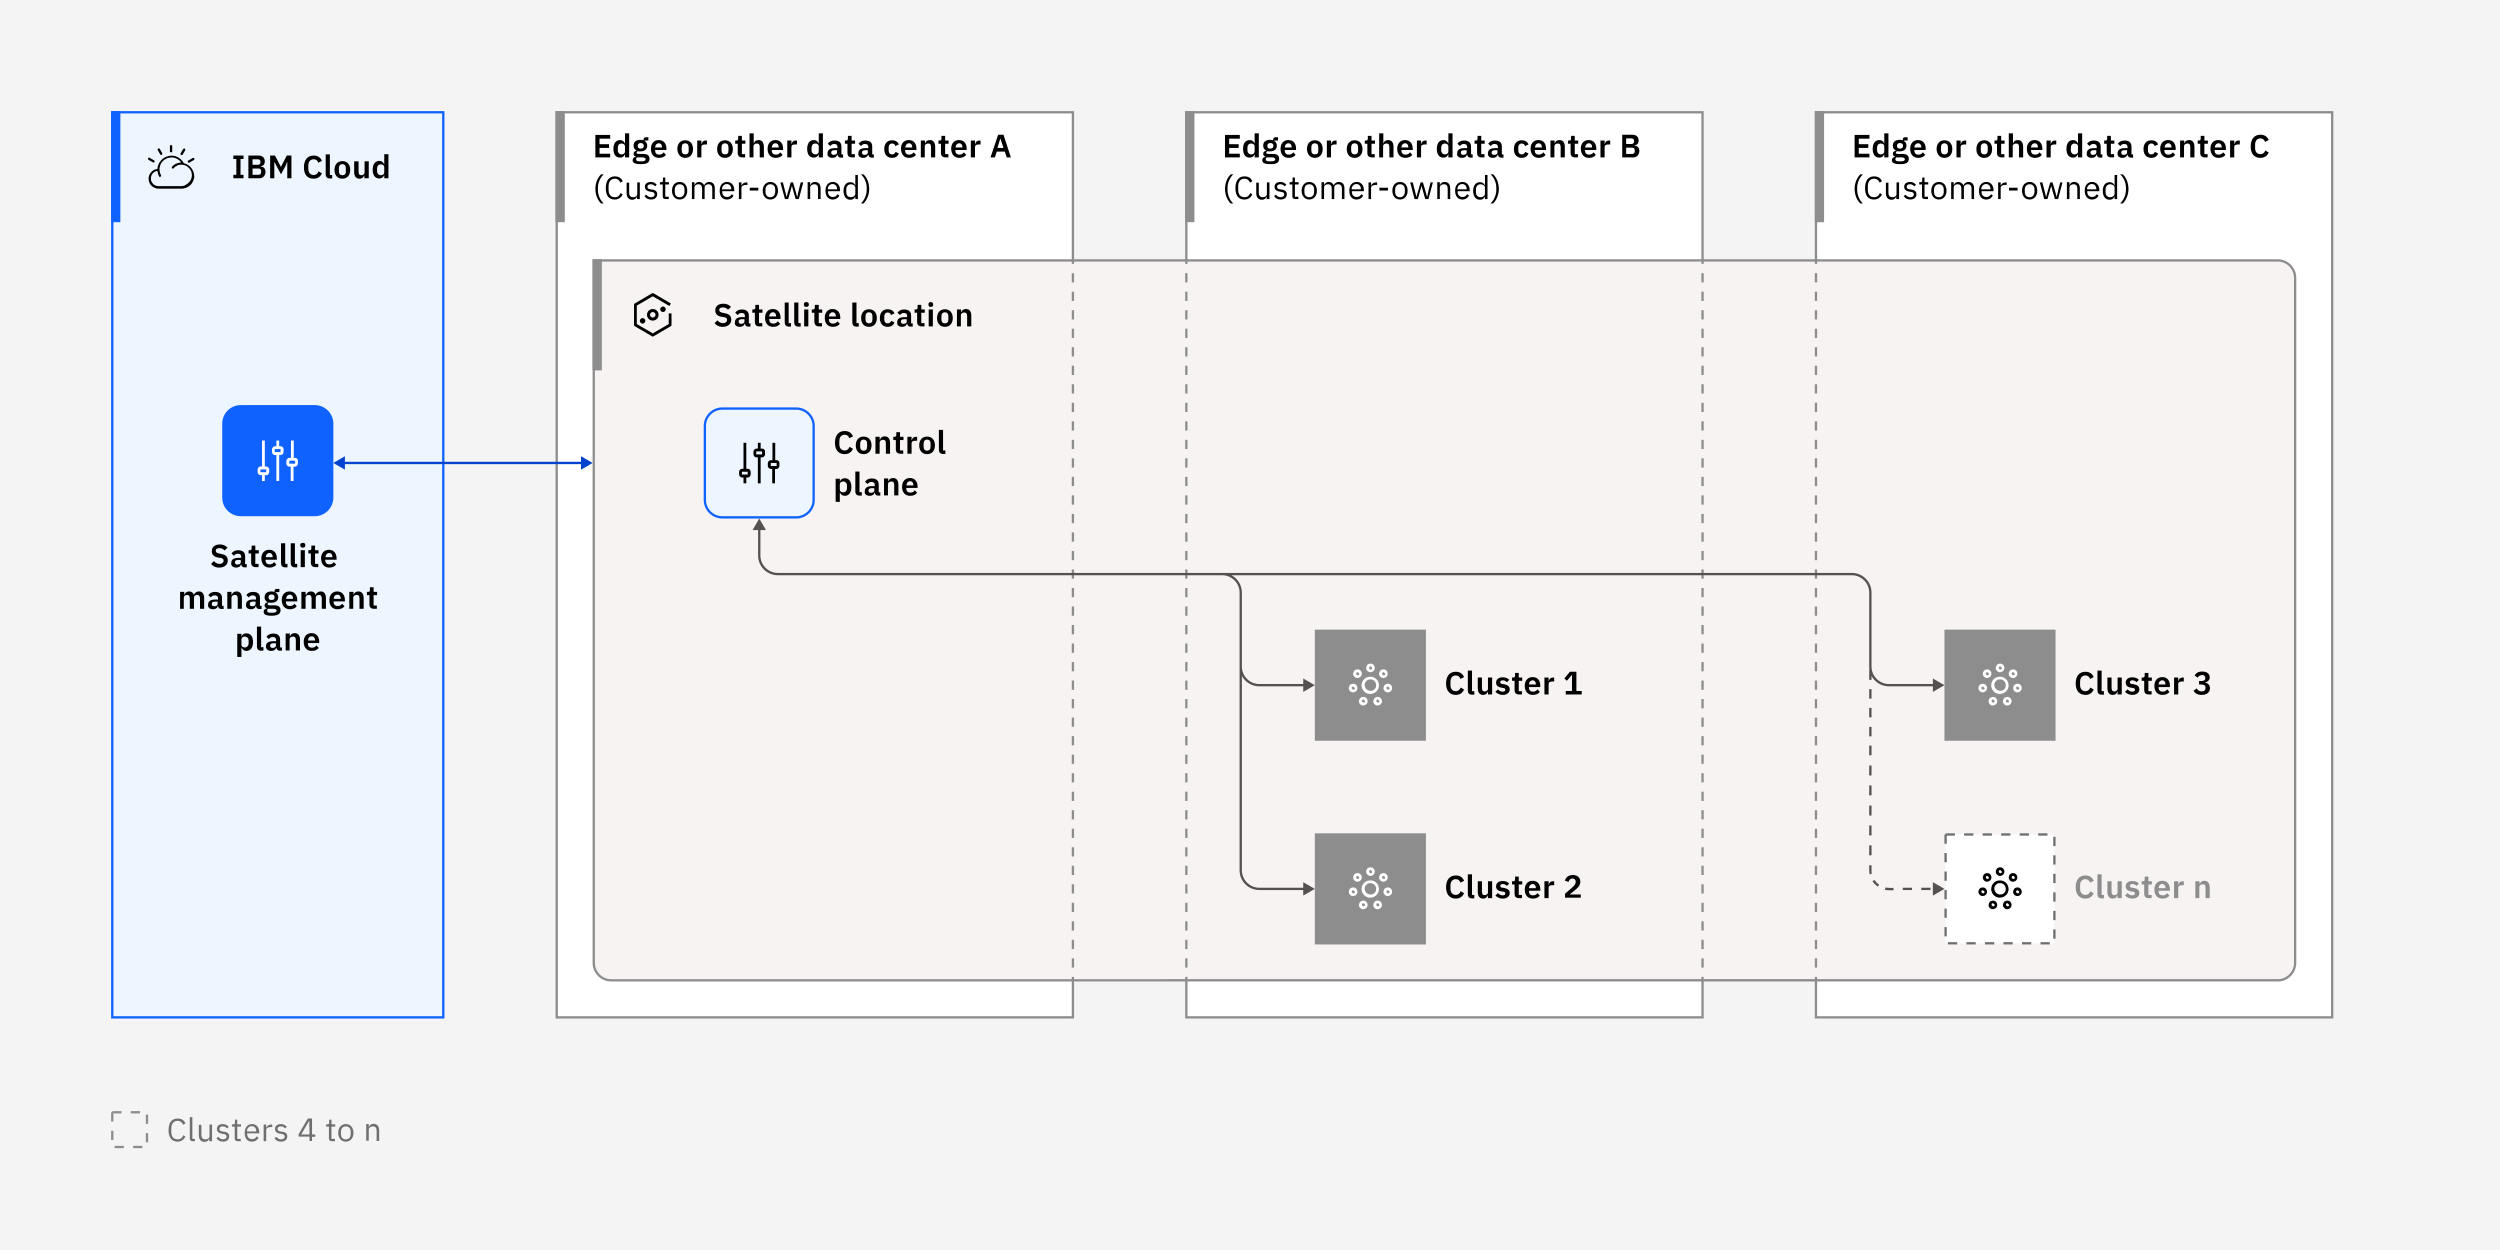 <?xml version="1.0" encoding="utf-8"?>
<!-- Generator: Adobe Illustrator 26.5.0, SVG Export Plug-In . SVG Version: 6.00 Build 0)  -->
<svg version="1.1" id="Layer_1" xmlns="http://www.w3.org/2000/svg" xmlns:xlink="http://www.w3.org/1999/xlink" x="0px" y="0px"
	 viewBox="0 0 1080 540" style="enable-background:new 0 0 1080 540;" xml:space="preserve">
<style type="text/css">
	.st0{fill:#F4F4F4;}
	.st1{fill:#FFFFFF;}
	.st2{fill:#EDF5FF;}
	.st3{clip-path:url(#SVGID_00000097480901222458853440000007941245009975075005_);}
	.st4{fill:none;stroke:#0F62FE;stroke-width:4;}
	.st5{clip-path:url(#SVGID_00000092438994245283600850000009237676528512131746_);}
	.st6{fill:none;stroke:#0F62FE;}
	.st7{fill:#0F62FE;}
	.st8{clip-path:url(#SVGID_00000087370996785575260250000008302605220694394522_);}
	.st9{fill:none;stroke:#8D8D8D;stroke-width:4;}
	.st10{fill:none;stroke:#8D8D8D;}
	.st11{clip-path:url(#SVGID_00000080198974329131955880000001132226948156449720_);}
	.st12{clip-path:url(#SVGID_00000181772461181354866820000016936606193208708272_);}
	.st13{fill:#F7F3F2;}
	.st14{clip-path:url(#SVGID_00000117657061075919020280000008308794090278612405_);}
	.st15{fill:#8D8D8D;}
	.st16{fill:none;stroke:#6F6F6F;stroke-dasharray:4,4;}
	.st17{fill-rule:evenodd;clip-rule:evenodd;fill:#8D8D8D;}
	.st18{fill:#565151;}
	.st19{fill-rule:evenodd;clip-rule:evenodd;fill:#0043CE;}
	.st20{fill:none;stroke:#8D8D8D;stroke-dasharray:4,4;}
	.st21{fill:#6F6F6F;}
</style>
<rect class="st0" width="1080" height="540"/>
<rect x="48.5" y="48.5" class="st1" width="143" height="391"/>
<rect x="49" y="49" class="st2" width="142" height="390"/>
<g>
	<defs>
		<rect id="SVGID_1_" x="48" y="48" width="137" height="48"/>
	</defs>
	<clipPath id="SVGID_00000049913071266734892600000013293872893145922451_">
		<use xlink:href="#SVGID_1_"  style="overflow:visible;"/>
	</clipPath>
	<g style="clip-path:url(#SVGID_00000049913071266734892600000013293872893145922451_);">
		<line class="st4" x1="50" y1="48" x2="50" y2="96"/>
		<g>
			<defs>
				<rect id="SVGID_00000064352248321058225100000014831299336209448372_" x="64" y="62" width="20" height="20"/>
			</defs>
			<clipPath id="SVGID_00000176746749241658423260000016612774755663182245_">
				<use xlink:href="#SVGID_00000064352248321058225100000014831299336209448372_"  style="overflow:visible;"/>
			</clipPath>
			<g style="clip-path:url(#SVGID_00000176746749241658423260000016612774755663182245_);">
				<path d="M79.4,70.5c-0.6-1.2-1.6-2.1-2.8-2.7c-1.2-0.6-2.5-0.7-3.8-0.4c-1.3,0.3-2.5,1-3.3,2c-0.9,1-1.4,2.2-1.5,3.6
					c-1.1,0.1-2.1,0.6-2.8,1.5c-0.7,0.8-1.1,1.9-1,3c0.1,1.1,0.5,2.1,1.3,2.8c0.8,0.7,1.8,1.2,2.9,1.2h10c1.4,0,2.7-0.5,3.7-1.4
					c1-0.9,1.6-2.2,1.8-3.5c0.1-1.4-0.3-2.7-1.1-3.8C81.9,71.5,80.7,70.8,79.4,70.5z M78.4,80.4h-10c-0.8,0-1.6-0.3-2.2-0.9
					s-1-1.3-1-2.2c-0.1-0.8,0.2-1.6,0.7-2.3c0.5-0.6,1.3-1.1,2.1-1.2c0.1,0.8,0.3,1.6,0.7,2.4c0,0.1,0.1,0.1,0.1,0.1
					c0,0,0.1,0.1,0.2,0.1c0.1,0,0.1,0,0.2,0c0.1,0,0.1,0,0.2-0.1s0.1-0.1,0.1-0.1c0,0,0.1-0.1,0.1-0.2c0-0.1,0-0.1,0-0.2
					c0-0.1,0-0.1-0.1-0.2c-0.6-1.2-0.8-2.5-0.4-3.8c0.3-1.3,1.2-2.4,2.3-3c1.1-0.7,2.5-0.9,3.7-0.7c1.3,0.3,2.4,1,3.2,2.1
					c-0.7,0-1.5,0.2-2.2,0.5c-0.7,0.3-1.3,0.8-1.8,1.3c0,0-0.1,0.1-0.1,0.2c0,0.1,0,0.1,0,0.2c0,0.1,0,0.1,0,0.2
					c0,0.1,0.1,0.1,0.1,0.1c0,0,0.1,0.1,0.2,0.1c0.1,0,0.1,0,0.2,0c0.1,0,0.1,0,0.2,0c0.1,0,0.1-0.1,0.1-0.1c0.5-0.6,1.1-1,1.8-1.3
					c0.7-0.3,1.5-0.3,2.2-0.2c0.7,0.1,1.5,0.4,2.1,0.9c0.6,0.5,1.1,1.1,1.4,1.7c0.3,0.7,0.4,1.4,0.4,2.2c-0.1,0.8-0.3,1.5-0.7,2.1
					c-0.4,0.6-1,1.2-1.6,1.5C79.9,80.2,79.1,80.4,78.4,80.4z"/>
				<path d="M83.9,68.4c0-0.1-0.1-0.1-0.1-0.1c0,0-0.1-0.1-0.2-0.1c-0.1,0-0.1,0-0.2,0c-0.1,0-0.1,0-0.2,0.1l-1.9,1.1
					c-0.1,0-0.1,0.1-0.1,0.1c0,0-0.1,0.1-0.1,0.2c0,0.1,0,0.1,0,0.2c0,0.1,0,0.1,0.1,0.2s0.1,0.1,0.1,0.1s0.1,0.1,0.2,0.1
					c0.1,0,0.1,0,0.2,0s0.1,0,0.2-0.1l1.9-1.1c0.1-0.1,0.2-0.2,0.2-0.3C84,68.6,84,68.5,83.9,68.4z"/>
				<path d="M78.2,66.9c0.1,0,0.1,0.1,0.2,0.1c0.1,0,0.1,0,0.2,0c0.1,0,0.1,0,0.2-0.1c0,0,0.1-0.1,0.1-0.1l1.1-1.9
					c0.1-0.1,0.1-0.2,0-0.4c0-0.1-0.1-0.2-0.2-0.3c-0.1-0.1-0.2-0.1-0.4,0s-0.2,0.1-0.3,0.2L78,66.3c-0.1,0.1-0.1,0.2,0,0.4
					C78,66.8,78.1,66.9,78.2,66.9z"/>
				<path d="M74,65.8c0.1,0,0.2,0,0.3-0.1c0.1-0.1,0.1-0.2,0.1-0.3v-2.2c0-0.1,0-0.1,0-0.2c0-0.1-0.1-0.1-0.1-0.2
					c0,0-0.1-0.1-0.2-0.1c-0.1,0-0.1,0-0.2,0s-0.1,0-0.2,0s-0.1,0.1-0.2,0.1c0,0-0.1,0.1-0.1,0.2c0,0.1,0,0.1,0,0.2v2.2
					c0,0.1,0,0.2,0.1,0.3C73.8,65.8,73.9,65.8,74,65.8z"/>
				<path d="M69.2,66.7c0.1,0.1,0.2,0.2,0.3,0.2s0.2,0,0.4,0c0.1-0.1,0.2-0.2,0.2-0.3c0-0.1,0-0.2,0-0.4l-1.1-1.9
					c0-0.1-0.1-0.1-0.1-0.1c0,0-0.1-0.1-0.2-0.1c-0.1,0-0.1,0-0.2,0c-0.1,0-0.1,0-0.2,0.1c-0.1,0-0.1,0.1-0.1,0.1
					c0,0-0.1,0.1-0.1,0.2c0,0.1,0,0.1,0,0.2c0,0.1,0,0.1,0.1,0.2L69.2,66.7z"/>
				<path d="M66.6,69.3l-1.9-1.1c-0.1,0-0.1-0.1-0.2-0.1c-0.1,0-0.1,0-0.2,0c-0.1,0-0.1,0-0.2,0.1c0,0-0.1,0.1-0.1,0.1
					c0,0.1-0.1,0.1-0.1,0.2c0,0.1,0,0.1,0,0.2c0,0.1,0,0.1,0.1,0.2c0,0,0.1,0.1,0.1,0.1l1.9,1.1c0.1,0,0.1,0.1,0.2,0.1
					c0.1,0,0.1,0,0.2,0s0.1,0,0.2-0.1s0.1-0.1,0.1-0.1c0-0.1,0.1-0.1,0.1-0.2c0-0.1,0-0.1,0-0.2c0-0.1,0-0.1-0.1-0.2
					C66.7,69.4,66.7,69.4,66.6,69.3z"/>
			</g>
		</g>
		<path d="M105.2,77v-1.5h-1.3v-6.8h1.3v-1.5h-4.4v1.5h1.3v6.8h-1.3V77H105.2z M107.2,77h5c1.4,0,2.5-1.2,2.5-2.8
			c0-1.7-1.3-2.3-2.1-2.3v-0.1c0.9-0.1,1.8-0.6,1.8-2.1c0-1.5-1-2.5-2.6-2.5h-4.5V77z M109.1,72.8h2.6c0.7,0,1.1,0.4,1.1,1.1v0.5
			c0,0.7-0.4,1.1-1.1,1.1h-2.6V72.8z M109.1,68.8h2.3c0.7,0,1.1,0.4,1.1,1v0.4c0,0.6-0.4,1-1.1,1h-2.3V68.8z M116.7,77h1.8v-7h0.1
			l0.8,1.6l2,3.7l2-3.7L124,70h0.1v7h1.8v-9.8h-2l-2.5,4.8h-0.1l-2.5-4.8h-2.1V77z M135.5,77.2c1.8,0,2.9-0.9,3.6-2.3l-1.5-0.9
			c-0.3,0.9-1,1.6-2.1,1.6c-1.4,0-2.3-1-2.3-2.6v-1.5c0-1.7,0.9-2.7,2.3-2.7c1.1,0,1.7,0.6,2,1.5l1.6-0.8c-0.7-1.5-1.8-2.3-3.6-2.3
			c-2.6,0-4.2,1.8-4.2,5.1S132.9,77.2,135.5,77.2z M143.5,77v-1.4h-1v-8.9h-1.8v8.6c0,1.1,0.6,1.8,1.8,1.8H143.5z M147.9,77.2
			c2.1,0,3.4-1.5,3.4-3.8c0-2.3-1.3-3.8-3.4-3.8c-2.1,0-3.4,1.5-3.4,3.8C144.5,75.7,145.8,77.2,147.9,77.2z M147.9,75.7
			c-0.9,0-1.5-0.6-1.5-1.7v-1.4c0-1.1,0.6-1.7,1.5-1.7c0.9,0,1.5,0.6,1.5,1.7V74C149.5,75.1,148.9,75.7,147.9,75.7z M157.5,77h1.8
			v-7.3h-1.8v4.8c0,0.8-0.7,1.2-1.4,1.2c-0.9,0-1.2-0.5-1.2-1.6v-4.4H153v4.6c0,1.8,0.8,2.9,2.3,2.9c1.2,0,1.8-0.7,2-1.4h0.1V77z
			 M166,77h1.8V66.6H166v4.3h-0.1c-0.3-0.8-1.1-1.4-2-1.4c-1.8,0-2.9,1.4-2.9,3.8c0,2.4,1,3.8,2.9,3.8c1,0,1.8-0.6,2-1.4h0.1V77z
			 M164.5,75.7c-0.9,0-1.6-0.7-1.6-1.7v-1.3c0-1,0.6-1.7,1.6-1.7c0.9,0,1.5,0.5,1.5,1.2v2.3C166,75.2,165.4,75.7,164.5,75.7z"/>
	</g>
</g>
<rect x="48.5" y="48.5" class="st6" width="143" height="391"/>
<path class="st7" d="M104,175h32c4.4,0,8,3.6,8,8v32c0,4.4-3.6,8-8,8h-32c-4.4,0-8-3.6-8-8v-32C96,178.6,99.6,175,104,175z"/>
<path class="st1" d="M127.5,197.8h-0.6v-7.5h-1.2v7.5H125c-0.3,0-0.6,0.1-0.9,0.4c-0.2,0.2-0.4,0.6-0.4,0.9v1.2
	c0,0.3,0.1,0.6,0.4,0.9c0.2,0.2,0.6,0.4,0.9,0.4h0.6v6.2h1.2v-6.2h0.6c0.3,0,0.6-0.1,0.9-0.4c0.2-0.2,0.4-0.6,0.4-0.9V199
	c0-0.3-0.1-0.6-0.4-0.9C128.1,197.9,127.8,197.8,127.5,197.8z M127.5,200.3H125V199h2.5V200.3z"/>
<path class="st1" d="M121.2,192.8h-0.6v-2.5h-1.2v2.5h-0.6c-0.3,0-0.6,0.1-0.9,0.4c-0.2,0.2-0.4,0.6-0.4,0.9v1.2
	c0,0.3,0.1,0.6,0.4,0.9c0.2,0.2,0.6,0.4,0.9,0.4h0.6v11.2h1.2v-11.2h0.6c0.3,0,0.6-0.1,0.9-0.4c0.2-0.2,0.4-0.6,0.4-0.9V194
	c0-0.3-0.1-0.6-0.4-0.9C121.9,192.9,121.6,192.8,121.2,192.8z M121.2,195.3h-2.5V194h2.5V195.3z"/>
<path class="st1" d="M115,201.5h-0.6v-11.2h-1.2v11.2h-0.6c-0.3,0-0.6,0.1-0.9,0.4c-0.2,0.2-0.4,0.6-0.4,0.9v1.2
	c0,0.3,0.1,0.6,0.4,0.9c0.2,0.2,0.6,0.4,0.9,0.4h0.6v2.5h1.2v-2.5h0.6c0.3,0,0.6-0.1,0.9-0.4c0.2-0.2,0.4-0.6,0.4-0.9v-1.2
	c0-0.3-0.1-0.6-0.4-0.9C115.6,201.6,115.3,201.5,115,201.5z M115,204h-2.5v-1.2h2.5V204z"/>
<path d="M94.7,245.2c2.3,0,3.7-1.3,3.7-3.1c0-1.6-0.9-2.5-2.9-2.8l-0.9-0.2c-0.9-0.2-1.4-0.5-1.4-1.2c0-0.7,0.5-1.1,1.6-1.1
	c1,0,1.7,0.4,2.2,1l1.3-1.2c-0.8-0.9-1.9-1.4-3.3-1.4c-2.2,0-3.5,1.1-3.5,2.9c0,1.6,1,2.5,2.9,2.8l0.9,0.1c1,0.2,1.3,0.6,1.3,1.2
	c0,0.8-0.6,1.4-1.7,1.4c-1,0-1.8-0.4-2.5-1.2l-1.2,1.2C91.8,244.5,93,245.2,94.7,245.2z M102,245.2c1.1,0,1.9-0.5,2.1-1.4h0.1
	c0.1,0.8,0.6,1.3,1.4,1.3h1v-1.4h-0.7v-3.4c0-1.7-1.1-2.6-3-2.6c-1.5,0-2.3,0.6-2.9,1.4l1.1,1c0.3-0.5,0.8-0.9,1.7-0.9
	c1,0,1.4,0.5,1.4,1.3v0.5h-1.2c-2,0-3.1,0.7-3.1,2.2C99.7,244.3,100.6,245.2,102,245.2z M102.6,243.9c-0.7,0-1.1-0.3-1.1-0.9v-0.2
	c0-0.6,0.5-0.9,1.4-0.9h1.1v1C104.1,243.5,103.4,243.9,102.6,243.9z M110.4,245h1.3v-1.4h-1.4v-4.5h1.5v-1.4h-1.5v-2h-1.6v1.2
	c0,0.5-0.2,0.8-0.7,0.8h-0.6v1.4h1.1v4C108.5,244.3,109.2,245,110.4,245z M116.4,245.2c1.4,0,2.4-0.5,3-1.3l-1-1.1
	c-0.4,0.6-1,1-1.9,1c-1.2,0-1.8-0.7-1.8-1.8v-0.2h4.9v-0.6c0-2-1-3.7-3.3-3.7c-2.1,0-3.4,1.5-3.4,3.8
	C113,243.7,114.3,245.2,116.4,245.2z M116.4,238.9c0.9,0,1.4,0.7,1.4,1.7v0.1h-3v-0.1C114.9,239.6,115.5,238.9,116.4,238.9z
	 M124.2,245v-1.4h-1v-8.9h-1.8v8.6c0,1.1,0.6,1.8,1.8,1.8H124.2z M128.4,245v-1.4h-1v-8.9h-1.8v8.6c0,1.1,0.6,1.8,1.8,1.8H128.4z
	 M130.8,236.6c0.7,0,1.1-0.4,1.1-0.9v-0.3c0-0.5-0.3-0.9-1.1-0.9c-0.7,0-1.1,0.4-1.1,0.9v0.3C129.8,236.2,130.1,236.6,130.8,236.6z
	 M129.9,245h1.8v-7.3h-1.8V245z M136.2,245h1.3v-1.4h-1.4v-4.5h1.5v-1.4h-1.5v-2h-1.6v1.2c0,0.5-0.2,0.8-0.7,0.8h-0.6v1.4h1.1v4
	C134.3,244.3,135,245,136.2,245z M142.2,245.2c1.4,0,2.4-0.5,3-1.3l-1-1.1c-0.4,0.6-1,1-1.9,1c-1.2,0-1.8-0.7-1.8-1.8v-0.2h4.9v-0.6
	c0-2-1.1-3.7-3.3-3.7c-2.1,0-3.4,1.5-3.4,3.8C138.8,243.7,140.1,245.2,142.2,245.2z M142.2,238.9c0.9,0,1.4,0.7,1.4,1.7v0.1h-3v-0.1
	C140.7,239.6,141.3,238.9,142.2,238.9z M79.4,263v-4.8c0-0.8,0.7-1.2,1.4-1.2c0.8,0,1.2,0.5,1.2,1.6v4.4h1.8v-4.8
	c0-0.8,0.7-1.2,1.4-1.2c0.8,0,1.2,0.5,1.2,1.6v4.4h1.8v-4.6c0-1.8-0.8-2.9-2.2-2.9c-1.2,0-2,0.7-2.2,1.5h0c-0.4-1-1.1-1.5-2.1-1.5
	c-1.1,0-1.7,0.6-2,1.4h-0.1v-1.2h-1.8v7.3H79.4z M92,263.2c1.1,0,1.9-0.5,2.1-1.4h0.1c0.1,0.8,0.6,1.3,1.4,1.3h1v-1.4h-0.7v-3.4
	c0-1.7-1.1-2.6-3-2.6c-1.5,0-2.3,0.6-2.9,1.4l1.1,1c0.3-0.5,0.8-0.9,1.7-0.9c1,0,1.4,0.5,1.4,1.3v0.5h-1.2c-2,0-3.1,0.7-3.1,2.2
	C89.7,262.3,90.5,263.2,92,263.2z M92.6,261.9c-0.7,0-1.1-0.3-1.1-0.9v-0.2c0-0.6,0.5-0.9,1.4-0.9h1.1v1
	C94.1,261.5,93.4,261.9,92.6,261.9z M100,263v-4.8c0-0.8,0.7-1.2,1.5-1.2c0.9,0,1.2,0.5,1.2,1.6v4.4h1.8v-4.6c0-1.8-0.8-2.9-2.3-2.9
	c-1.1,0-1.8,0.6-2,1.4H100v-1.2h-1.8v7.3H100z M108.4,263.2c1.1,0,1.9-0.5,2.1-1.4h0.1c0.1,0.8,0.6,1.3,1.4,1.3h1v-1.4h-0.7v-3.4
	c0-1.7-1-2.6-3-2.6c-1.5,0-2.3,0.6-2.9,1.4l1.1,1c0.3-0.5,0.8-0.9,1.7-0.9c1,0,1.4,0.5,1.4,1.3v0.5h-1.2c-2,0-3.1,0.7-3.1,2.2
	C106.1,262.3,106.9,263.2,108.4,263.2z M109,261.9c-0.7,0-1.1-0.3-1.1-0.9v-0.2c0-0.6,0.5-0.9,1.4-0.9h1.1v1
	C110.4,261.5,109.8,261.9,109,261.9z M121.2,263.6c0-1.3-0.8-2.1-2.6-2.1h-2c-0.6,0-1-0.2-1-0.5c0-0.3,0.2-0.5,0.5-0.7
	c0.3,0.1,0.7,0.1,1.1,0.1c2,0,3-1,3-2.4c0-0.9-0.4-1.6-1.1-2v-0.2h1.6v-1.4h-1.1c-0.7,0-1,0.3-1,1.1v0.2c-0.4-0.1-0.8-0.2-1.3-0.2
	c-2,0-3,1-3,2.5c0,1,0.4,1.7,1.3,2.1v0.1c-0.7,0.2-1.3,0.5-1.3,1.3c0,0.6,0.3,1.1,0.9,1.2v0.2c-0.8,0.1-1.3,0.6-1.3,1.4
	c0,1.1,0.9,1.7,3.4,1.7C120.1,266,121.2,265.1,121.2,263.6z M119.5,263.8c0,0.6-0.5,0.9-1.7,0.9h-0.9c-1.1,0-1.5-0.3-1.5-0.9
	c0-0.3,0.1-0.6,0.4-0.8h2.5C119.2,263.1,119.5,263.4,119.5,263.8z M117.3,259.2c-0.9,0-1.3-0.4-1.3-1.1v-0.2c0-0.7,0.5-1.1,1.3-1.1
	c0.9,0,1.3,0.4,1.3,1.1v0.2C118.7,258.8,118.2,259.2,117.3,259.2z M125.2,263.2c1.4,0,2.4-0.5,3-1.3l-1-1.1c-0.4,0.6-1,1-1.9,1
	c-1.2,0-1.8-0.7-1.8-1.8v-0.2h4.9v-0.6c0-2-1.1-3.7-3.3-3.7c-2.1,0-3.4,1.5-3.4,3.8C121.8,261.7,123.1,263.2,125.2,263.2z
	 M125.2,256.9c0.9,0,1.4,0.7,1.4,1.7v0.1h-3v-0.1C123.7,257.6,124.3,256.9,125.2,256.9z M132,263v-4.8c0-0.8,0.7-1.2,1.4-1.2
	c0.8,0,1.2,0.5,1.2,1.6v4.4h1.8v-4.8c0-0.8,0.7-1.2,1.4-1.2c0.8,0,1.2,0.5,1.2,1.6v4.4h1.8v-4.6c0-1.8-0.8-2.9-2.2-2.9
	c-1.2,0-2,0.7-2.2,1.5h0c-0.4-1-1.1-1.5-2.1-1.5c-1.1,0-1.7,0.6-2,1.4H132v-1.2h-1.8v7.3H132z M145.8,263.2c1.4,0,2.4-0.5,3-1.3
	l-1-1.1c-0.4,0.6-1,1-1.9,1c-1.2,0-1.8-0.7-1.8-1.8v-0.2h4.9v-0.6c0-2-1.1-3.7-3.3-3.7c-2.1,0-3.4,1.5-3.4,3.8
	C142.3,261.7,143.6,263.2,145.8,263.2z M145.8,256.9c0.9,0,1.4,0.7,1.4,1.7v0.1h-3v-0.1C144.2,257.6,144.8,256.9,145.8,256.9z
	 M152.6,263v-4.8c0-0.8,0.7-1.2,1.5-1.2c0.9,0,1.2,0.5,1.2,1.6v4.4h1.8v-4.6c0-1.8-0.8-2.9-2.3-2.9c-1.1,0-1.8,0.6-2,1.4h-0.1v-1.2
	h-1.8v7.3H152.6z M161.5,263h1.3v-1.4h-1.4v-4.5h1.5v-1.4h-1.5v-2h-1.6v1.2c0,0.5-0.2,0.8-0.7,0.8h-0.6v1.4h1.1v4
	C159.6,262.3,160.2,263,161.5,263z M102.5,283.8h1.8v-4h0.1c0.3,0.8,1.1,1.4,2,1.4c1.8,0,2.9-1.4,2.9-3.8c0-2.4-1-3.8-2.9-3.8
	c-1,0-1.8,0.5-2,1.4h-0.1v-1.2h-1.8V283.8z M105.8,279.7c-0.9,0-1.5-0.4-1.5-1.2v-2.3c0-0.7,0.6-1.2,1.5-1.2c0.9,0,1.6,0.7,1.6,1.7
	v1.3C107.4,279,106.7,279.7,105.8,279.7z M113.8,281v-1.4h-1v-8.9h-1.8v8.6c0,1.1,0.6,1.8,1.8,1.8H113.8z M117.2,281.2
	c1.1,0,1.9-0.5,2.1-1.4h0.1c0.1,0.8,0.6,1.3,1.4,1.3h1v-1.4H121v-3.4c0-1.7-1-2.6-3-2.6c-1.5,0-2.3,0.6-2.9,1.4l1.1,1
	c0.3-0.5,0.8-0.9,1.7-0.9c1,0,1.4,0.5,1.4,1.3v0.5H118c-2,0-3.1,0.7-3.1,2.2C114.8,280.3,115.7,281.2,117.2,281.2z M117.8,279.9
	c-0.7,0-1.1-0.3-1.1-0.9v-0.2c0-0.6,0.5-0.9,1.4-0.9h1.1v1C119.2,279.5,118.6,279.9,117.8,279.9z M125.1,281v-4.8
	c0-0.8,0.7-1.2,1.5-1.2c0.9,0,1.2,0.5,1.2,1.6v4.4h1.8v-4.6c0-1.8-0.8-2.9-2.3-2.9c-1.1,0-1.8,0.6-2,1.4h-0.1v-1.2h-1.8v7.3H125.1z
	 M134.7,281.2c1.4,0,2.4-0.5,3-1.3l-1-1.1c-0.4,0.6-1,1-1.9,1c-1.2,0-1.8-0.7-1.8-1.8v-0.2h4.9v-0.6c0-2-1.1-3.7-3.3-3.7
	c-2.1,0-3.4,1.5-3.4,3.8C131.2,279.7,132.5,281.2,134.7,281.2z M134.7,274.9c0.9,0,1.4,0.7,1.4,1.7v0.1h-3v-0.1
	C133.1,275.6,133.7,274.9,134.7,274.9z"/>
<rect x="512.5" y="48.5" class="st1" width="223" height="391"/>
<rect x="513" y="49" class="st1" width="222" height="390"/>
<g>
	<defs>
		<rect id="SVGID_00000179615131313536099850000013787421998077609107_" x="512" y="48" width="213" height="48"/>
	</defs>
	<clipPath id="SVGID_00000051383082261156429200000003422645968080547259_">
		<use xlink:href="#SVGID_00000179615131313536099850000013787421998077609107_"  style="overflow:visible;"/>
	</clipPath>
	<g style="clip-path:url(#SVGID_00000051383082261156429200000003422645968080547259_);">
		<line class="st9" x1="514" y1="48" x2="514" y2="96"/>
		<path d="M535.6,68v-1.6H531v-2.5h4.1v-1.6H531v-2.4h4.6v-1.6h-6.4V68H535.6z M542,68h1.8V57.6H542v4.3h-0.1c-0.3-0.8-1-1.4-2-1.4
			c-1.8,0-2.9,1.4-2.9,3.8c0,2.4,1,3.8,2.9,3.8c1,0,1.8-0.6,2-1.4h0.1V68z M540.5,66.7c-0.9,0-1.6-0.7-1.6-1.7v-1.3
			c0-1,0.6-1.7,1.6-1.7c0.9,0,1.5,0.5,1.5,1.2v2.3C542,66.2,541.3,66.7,540.5,66.7z M552.6,68.6c0-1.3-0.8-2.1-2.6-2.1h-2
			c-0.6,0-1-0.2-1-0.5c0-0.3,0.2-0.5,0.5-0.7c0.3,0.1,0.7,0.1,1.1,0.1c2,0,3-1,3-2.5c0-0.9-0.4-1.6-1.1-2v-0.2h1.6v-1.4h-1.1
			c-0.7,0-1,0.4-1,1.1v0.2c-0.4-0.1-0.8-0.2-1.3-0.2c-2,0-3,1-3,2.5c0,1,0.4,1.7,1.3,2.1v0.1c-0.7,0.2-1.3,0.5-1.3,1.3
			c0,0.6,0.3,1.1,0.9,1.2v0.2c-0.8,0.1-1.3,0.6-1.3,1.4c0,1.1,0.9,1.7,3.4,1.7C551.6,71,552.6,70.1,552.6,68.6z M550.9,68.8
			c0,0.6-0.5,0.9-1.7,0.9h-0.9c-1.1,0-1.5-0.3-1.5-0.9c0-0.3,0.1-0.6,0.4-0.8h2.5C550.6,68.1,550.9,68.4,550.9,68.8z M548.8,64.2
			c-0.9,0-1.3-0.4-1.3-1.1v-0.2c0-0.7,0.5-1.1,1.3-1.1s1.3,0.4,1.3,1.1v0.2C550.1,63.8,549.6,64.2,548.8,64.2z M556.7,68.2
			c1.4,0,2.4-0.5,3-1.3l-1-1.1c-0.4,0.6-1,1-1.9,1c-1.2,0-1.8-0.7-1.8-1.8v-0.2h4.9v-0.6c0-2-1-3.7-3.3-3.7c-2.1,0-3.4,1.5-3.4,3.8
			C553.2,66.7,554.5,68.2,556.7,68.2z M556.6,61.9c0.9,0,1.4,0.7,1.4,1.7v0.1h-3v-0.1C555.1,62.6,555.7,61.9,556.6,61.9z M568,68.2
			c2.1,0,3.4-1.5,3.4-3.8c0-2.3-1.3-3.8-3.4-3.8c-2.1,0-3.4,1.5-3.4,3.8C564.7,66.7,566,68.2,568,68.2z M568,66.7
			c-0.9,0-1.5-0.6-1.5-1.7v-1.4c0-1.1,0.6-1.7,1.5-1.7c0.9,0,1.5,0.6,1.5,1.7V65C569.6,66.1,569,66.7,568,66.7z M575,68v-4.5
			c0-0.8,0.6-1.1,1.8-1.1h0.6v-1.7H577c-1.2,0-1.8,0.7-1.9,1.5H575v-1.5h-1.8V68H575z M585.2,68.2c2.1,0,3.4-1.5,3.4-3.8
			c0-2.3-1.3-3.8-3.4-3.8c-2.1,0-3.4,1.5-3.4,3.8C581.8,66.7,583.1,68.2,585.2,68.2z M585.2,66.7c-0.9,0-1.5-0.6-1.5-1.7v-1.4
			c0-1.1,0.6-1.7,1.5-1.7c0.9,0,1.5,0.6,1.5,1.7V65C586.7,66.1,586.2,66.7,585.2,66.7z M592.6,68h1.3v-1.4h-1.4v-4.5h1.5v-1.4h-1.5
			v-2h-1.6v1.2c0,0.5-0.2,0.8-0.7,0.8h-0.6v1.4h1.1v4C590.7,67.3,591.4,68,592.6,68z M595.7,68h1.8v-4.8c0-0.8,0.7-1.2,1.5-1.2
			c0.9,0,1.2,0.5,1.2,1.6V68h1.8v-4.6c0-1.8-0.8-2.9-2.3-2.9c-1.1,0-1.8,0.6-2,1.4h-0.1v-4.3h-1.8V68z M607.1,68.2
			c1.4,0,2.4-0.5,3-1.3l-1-1.1c-0.4,0.6-1,1-1.9,1c-1.2,0-1.8-0.7-1.8-1.8v-0.2h4.9v-0.6c0-2-1.1-3.7-3.3-3.7
			c-2.1,0-3.4,1.5-3.4,3.8C603.6,66.7,604.9,68.2,607.1,68.2z M607,61.9c0.9,0,1.4,0.7,1.4,1.7v0.1h-3v-0.1
			C605.5,62.6,606.1,61.9,607,61.9z M613.9,68v-4.5c0-0.8,0.6-1.1,1.8-1.1h0.6v-1.7h-0.4c-1.2,0-1.8,0.7-1.9,1.5h-0.1v-1.5h-1.8V68
			H613.9z M625.7,68h1.8V57.6h-1.8v4.3h-0.1c-0.3-0.8-1-1.4-2-1.4c-1.8,0-2.9,1.4-2.9,3.8c0,2.4,1,3.8,2.9,3.8c1,0,1.8-0.6,2-1.4
			h0.1V68z M624.2,66.7c-0.9,0-1.6-0.7-1.6-1.7v-1.3c0-1,0.6-1.7,1.6-1.7c0.9,0,1.5,0.5,1.5,1.2v2.3
			C625.7,66.2,625.1,66.7,624.2,66.7z M631.6,68.2c1.1,0,1.9-0.5,2.1-1.4h0.1c0.1,0.8,0.6,1.3,1.4,1.3h1v-1.4h-0.7v-3.4
			c0-1.7-1.1-2.6-3-2.6c-1.5,0-2.3,0.6-2.9,1.4l1.1,1c0.4-0.5,0.8-0.9,1.7-0.9c1,0,1.4,0.5,1.4,1.3v0.5h-1.2c-2,0-3.1,0.7-3.1,2.2
			C629.2,67.3,630.1,68.2,631.6,68.2z M632.2,66.9c-0.7,0-1.1-0.3-1.1-0.9v-0.2c0-0.6,0.5-0.9,1.4-0.9h1.1v1
			C633.6,66.5,633,66.9,632.2,66.9z M640,68h1.3v-1.4h-1.4v-4.5h1.5v-1.4h-1.5v-2h-1.6v1.2c0,0.5-0.2,0.8-0.7,0.8H637v1.4h1.1v4
			C638.1,67.3,638.7,68,640,68z M644.9,68.2c1.1,0,1.9-0.5,2.1-1.4h0.1c0.1,0.8,0.6,1.3,1.4,1.3h1v-1.4h-0.7v-3.4c0-1.7-1-2.6-3-2.6
			c-1.5,0-2.3,0.6-2.9,1.4l1.1,1c0.3-0.5,0.8-0.9,1.7-0.9c1,0,1.4,0.5,1.4,1.3v0.5h-1.2c-2,0-3.1,0.7-3.1,2.2
			C642.6,67.3,643.4,68.2,644.9,68.2z M645.5,66.9c-0.7,0-1.1-0.3-1.1-0.9v-0.2c0-0.6,0.5-0.9,1.4-0.9h1.1v1
			C646.9,66.5,646.3,66.9,645.5,66.9z M657.4,68.2c1.4,0,2.4-0.6,2.9-1.9l-1.4-0.7c-0.3,0.7-0.7,1.1-1.5,1.1c-1,0-1.5-0.7-1.5-1.7
			v-1.3c0-1,0.5-1.7,1.5-1.7c0.8,0,1.2,0.4,1.4,1.1l1.5-0.7c-0.4-1.1-1.4-1.8-2.9-1.8c-2.2,0-3.4,1.5-3.4,3.8
			C654,66.7,655.2,68.2,657.4,68.2z M664.7,68.2c1.4,0,2.4-0.5,3-1.3l-1-1.1c-0.4,0.6-1,1-1.9,1c-1.2,0-1.8-0.7-1.8-1.8v-0.2h4.9
			v-0.6c0-2-1-3.7-3.3-3.7c-2.1,0-3.4,1.5-3.4,3.8C661.3,66.7,662.6,68.2,664.7,68.2z M664.7,61.9c0.9,0,1.4,0.7,1.4,1.7v0.1h-3
			v-0.1C663.2,62.6,663.8,61.9,664.7,61.9z M671.5,68v-4.8c0-0.8,0.7-1.2,1.5-1.2c0.9,0,1.2,0.5,1.2,1.6V68h1.8v-4.6
			c0-1.8-0.8-2.9-2.3-2.9c-1.1,0-1.8,0.6-2,1.4h-0.1v-1.2h-1.8V68H671.5z M680.4,68h1.3v-1.4h-1.4v-4.5h1.5v-1.4h-1.5v-2h-1.6v1.2
			c0,0.5-0.2,0.8-0.7,0.8h-0.6v1.4h1.1v4C678.5,67.3,679.2,68,680.4,68z M686.4,68.2c1.4,0,2.4-0.5,3-1.3l-1-1.1c-0.4,0.6-1,1-1.9,1
			c-1.2,0-1.8-0.7-1.8-1.8v-0.2h4.9v-0.6c0-2-1-3.7-3.3-3.7c-2.1,0-3.4,1.5-3.4,3.8C683,66.7,684.3,68.2,686.4,68.2z M686.4,61.9
			c0.9,0,1.4,0.7,1.4,1.7v0.1h-3v-0.1C684.9,62.6,685.5,61.9,686.4,61.9z M693.2,68v-4.5c0-0.8,0.6-1.1,1.8-1.1h0.6v-1.7h-0.4
			c-1.2,0-1.8,0.7-1.9,1.5h-0.1v-1.5h-1.8V68H693.2z M700.7,68h5c1.4,0,2.5-1.2,2.5-2.8c0-1.7-1.3-2.3-2.1-2.3v-0.1
			c0.9-0.1,1.8-0.6,1.8-2.1c0-1.5-1-2.5-2.6-2.5h-4.5V68z M702.5,63.8h2.6c0.7,0,1.1,0.4,1.1,1.1v0.5c0,0.7-0.4,1.1-1.1,1.1h-2.6
			V63.8z M702.5,59.8h2.3c0.7,0,1.1,0.4,1.1,1v0.4c0,0.6-0.4,1-1.1,1h-2.3V59.8z"/>
		<path d="M529.2,81.6c0,2.7,1.1,5.1,2.5,6.3h1.1c-1.5-1.3-2.5-3.7-2.5-5.7V81c0-2,1-4.3,2.5-5.7h-1.1
			C530.3,76.6,529.2,78.9,529.2,81.6z M537.6,86.2c1.6,0,2.8-0.9,3.4-2.2l-0.9-0.6c-0.4,1.1-1.2,1.8-2.5,1.8c-1.7,0-2.7-1.2-2.7-3.2
			v-1.5c0-2,1-3.3,2.7-3.3c1.2,0,2,0.7,2.4,1.7l1-0.6c-0.6-1.4-1.7-2.1-3.4-2.1c-2.5,0-3.9,1.8-3.9,5.1S535.1,86.2,537.6,86.2z
			 M547.3,86h1.1v-7.2h-1.1v5c0,1-0.9,1.4-1.8,1.4c-1.1,0-1.7-0.7-1.7-1.9v-4.4h-1.1v4.6c0,1.8,1,2.8,2.4,2.8c1.2,0,1.8-0.7,2-1.3
			h0.1V86z M553.2,86.2c1.7,0,2.7-0.9,2.7-2.3c0-1.1-0.6-1.8-2.2-2l-0.6-0.1c-0.9-0.1-1.4-0.4-1.4-1.1c0-0.7,0.5-1.1,1.4-1.1
			s1.5,0.4,1.9,0.9l0.7-0.7c-0.6-0.7-1.4-1.2-2.5-1.2c-1.5,0-2.6,0.7-2.6,2.1c0,1.3,1,1.9,2.3,2.1l0.6,0.1c1,0.1,1.3,0.6,1.3,1.1
			c0,0.7-0.6,1.2-1.5,1.2c-0.9,0-1.6-0.4-2.1-1.1l-0.8,0.6C551,85.6,551.9,86.2,553.2,86.2z M560.9,86v-1h-1.5v-5.3h1.6v-1h-1.6v-2
			h-1v1.3c0,0.5-0.2,0.7-0.6,0.7h-0.7v1h1.2v5.1c0,0.7,0.4,1.2,1.2,1.2H560.9z M565.6,86.2c1.9,0,3.3-1.5,3.3-3.8s-1.3-3.8-3.3-3.8
			c-1.9,0-3.3,1.5-3.3,3.8S563.7,86.2,565.6,86.2z M565.6,85.2c-1.2,0-2.1-0.7-2.1-2.3v-1c0-1.5,0.9-2.3,2.1-2.3
			c1.2,0,2.1,0.7,2.1,2.3v1C567.7,84.4,566.8,85.2,565.6,85.2z M572,86v-5c0-0.9,0.8-1.4,1.7-1.4c1.1,0,1.6,0.7,1.6,1.9V86h1.1v-5
			c0-0.9,0.8-1.4,1.7-1.4c1.1,0,1.6,0.7,1.6,1.9V86h1.1v-4.6c0-1.8-0.9-2.8-2.4-2.8c-1.2,0-1.9,0.7-2.2,1.5h0
			c-0.4-1-1.3-1.5-2.2-1.5c-1.1,0-1.6,0.6-1.9,1.3H572v-1.2h-1.1V86H572z M586,86.2c1.4,0,2.4-0.7,2.9-1.7l-0.8-0.6
			c-0.4,0.8-1.1,1.2-2,1.2c-1.3,0-2.1-0.9-2.1-2.2v-0.3h5.2v-0.5c0-2-1.2-3.5-3.1-3.5c-2,0-3.2,1.5-3.2,3.8S584,86.2,586,86.2z
			 M586,79.5c1.1,0,1.9,0.9,1.9,2.1v0.2h-4v-0.1C583.9,80.5,584.8,79.5,586,79.5z M592.3,86v-4.9c0-0.7,0.7-1.2,1.9-1.2h0.7v-1.1
			h-0.4c-1.2,0-1.8,0.6-2.1,1.3h-0.1v-1.3h-1.1V86H592.3z M599.6,82.3v-1.2h-3.7v1.2H599.6z M604.8,86.2c1.9,0,3.3-1.5,3.3-3.8
			s-1.3-3.8-3.3-3.8s-3.3,1.5-3.3,3.8S602.8,86.2,604.8,86.2z M604.8,85.2c-1.2,0-2.1-0.7-2.1-2.3v-1c0-1.5,0.9-2.3,2.1-2.3
			c1.2,0,2.1,0.7,2.1,2.3v1C606.8,84.4,606,85.2,604.8,85.2z M611.1,86h1.4l1-3.5l0.6-2.2h0l0.6,2.2l1,3.5h1.4l1.9-7.2h-1l-0.8,3.1
			l-0.7,3.2h0l-0.9-3.2l-0.9-3.1h-1l-0.9,3.1l-0.9,3.2h0l-0.8-3.2l-0.8-3.1h-1.1L611.1,86z M622,86v-5c0-0.9,0.9-1.4,1.8-1.4
			c1.1,0,1.6,0.7,1.6,1.9V86h1.1v-4.6c0-1.8-0.9-2.8-2.4-2.8c-1.1,0-1.7,0.5-2,1.3H622v-1.2h-1.1V86H622z M631.7,86.2
			c1.4,0,2.4-0.7,2.9-1.7l-0.8-0.6c-0.4,0.8-1.1,1.2-2,1.2c-1.3,0-2.1-0.9-2.1-2.2v-0.3h5.2v-0.5c0-2-1.2-3.5-3.1-3.5
			c-2,0-3.2,1.5-3.2,3.8S629.8,86.2,631.7,86.2z M631.7,79.5c1.1,0,1.9,0.9,1.9,2.1v0.2h-4v-0.1C629.6,80.5,630.5,79.5,631.7,79.5z
			 M641.5,86h1.1V75.6h-1.1V80h-0.1c-0.4-0.9-1.1-1.3-2.1-1.3c-1.8,0-2.9,1.5-2.9,3.8s1.1,3.8,2.9,3.8c1,0,1.7-0.4,2.1-1.3h0.1V86z
			 M639.6,85.2c-1.3,0-2-0.9-2-2.2v-1.2c0-1.3,0.8-2.2,2-2.2c1,0,1.9,0.6,1.9,1.4v2.7C641.5,84.6,640.6,85.2,639.6,85.2z
			 M647.5,81.6c0-2.7-1.1-5.1-2.5-6.3h-1.1c1.6,1.4,2.5,3.7,2.5,5.7v1.2c0,2-1,4.3-2.5,5.7h1.1C646.3,86.7,647.5,84.4,647.5,81.6z"
			/>
	</g>
</g>
<rect x="512.5" y="48.5" class="st10" width="223" height="391"/>
<rect x="240.5" y="48.5" class="st1" width="223" height="391"/>
<rect x="241" y="49" class="st1" width="222" height="390"/>
<g>
	<defs>
		<rect id="SVGID_00000049943298601892371230000014324573188362808202_" x="240" y="48" width="213" height="48"/>
	</defs>
	<clipPath id="SVGID_00000071551431406141744770000002665843666036722110_">
		<use xlink:href="#SVGID_00000049943298601892371230000014324573188362808202_"  style="overflow:visible;"/>
	</clipPath>
	<g style="clip-path:url(#SVGID_00000071551431406141744770000002665843666036722110_);">
		<line class="st9" x1="242" y1="48" x2="242" y2="96"/>
		<path d="M263.6,68v-1.6H259v-2.5h4.1v-1.6H259v-2.4h4.6v-1.6h-6.4V68H263.6z M270,68h1.8V57.6H270v4.3h-0.1
			c-0.3-0.8-1.1-1.4-2-1.4c-1.8,0-2.9,1.4-2.9,3.8c0,2.4,1,3.8,2.9,3.8c1,0,1.8-0.6,2-1.4h0.1V68z M268.5,66.7
			c-0.9,0-1.6-0.7-1.6-1.7v-1.3c0-1,0.6-1.7,1.6-1.7c0.9,0,1.5,0.5,1.5,1.2v2.3C270,66.2,269.3,66.7,268.5,66.7z M280.6,68.6
			c0-1.3-0.8-2.1-2.6-2.1h-2c-0.6,0-1-0.2-1-0.5c0-0.3,0.2-0.5,0.5-0.7c0.3,0.1,0.7,0.1,1.1,0.1c2,0,3-1,3-2.5c0-0.9-0.4-1.6-1.1-2
			v-0.2h1.6v-1.4h-1.1c-0.7,0-1,0.4-1,1.1v0.2c-0.4-0.1-0.8-0.2-1.3-0.2c-2,0-3,1-3,2.5c0,1,0.4,1.7,1.3,2.1v0.1
			c-0.7,0.2-1.3,0.5-1.3,1.3c0,0.6,0.3,1.1,0.9,1.2v0.2c-0.8,0.1-1.3,0.6-1.3,1.4c0,1.1,0.9,1.7,3.4,1.7
			C279.6,71,280.6,70.1,280.6,68.6z M278.9,68.8c0,0.6-0.5,0.9-1.7,0.9h-0.9c-1.1,0-1.5-0.3-1.5-0.9c0-0.3,0.1-0.6,0.4-0.8h2.5
			C278.6,68.1,278.9,68.4,278.9,68.8z M276.8,64.2c-0.9,0-1.3-0.4-1.3-1.1v-0.2c0-0.7,0.5-1.1,1.3-1.1s1.3,0.4,1.3,1.1v0.2
			C278.1,63.8,277.6,64.2,276.8,64.2z M284.7,68.2c1.4,0,2.4-0.5,3-1.3l-1-1.1c-0.4,0.6-1,1-1.9,1c-1.2,0-1.8-0.7-1.8-1.8v-0.2h4.9
			v-0.6c0-2-1.1-3.7-3.3-3.7c-2.1,0-3.4,1.5-3.4,3.8C281.2,66.7,282.5,68.2,284.7,68.2z M284.6,61.9c0.9,0,1.4,0.7,1.4,1.7v0.1h-3
			v-0.1C283.1,62.6,283.7,61.9,284.6,61.9z M296,68.2c2.1,0,3.4-1.5,3.4-3.8c0-2.3-1.3-3.8-3.4-3.8c-2.1,0-3.4,1.5-3.4,3.8
			C292.7,66.7,294,68.2,296,68.2z M296,66.7c-0.9,0-1.5-0.6-1.5-1.7v-1.4c0-1.1,0.6-1.7,1.5-1.7c0.9,0,1.5,0.6,1.5,1.7V65
			C297.6,66.1,297,66.7,296,66.7z M303,68v-4.5c0-0.8,0.6-1.1,1.8-1.1h0.6v-1.7H305c-1.2,0-1.8,0.7-1.9,1.5H303v-1.5h-1.8V68H303z
			 M313.2,68.2c2.1,0,3.4-1.5,3.4-3.8c0-2.3-1.3-3.8-3.4-3.8c-2.1,0-3.4,1.5-3.4,3.8C309.8,66.7,311.1,68.2,313.2,68.2z M313.2,66.7
			c-0.9,0-1.5-0.6-1.5-1.7v-1.4c0-1.1,0.6-1.7,1.5-1.7c0.9,0,1.5,0.6,1.5,1.7V65C314.7,66.1,314.2,66.7,313.2,66.7z M320.6,68h1.3
			v-1.4h-1.4v-4.5h1.5v-1.4h-1.5v-2h-1.6v1.2c0,0.5-0.2,0.8-0.7,0.8h-0.6v1.4h1.1v4C318.7,67.3,319.4,68,320.6,68z M323.7,68h1.8
			v-4.8c0-0.8,0.7-1.2,1.5-1.2c0.9,0,1.2,0.5,1.2,1.6V68h1.8v-4.6c0-1.8-0.8-2.9-2.3-2.9c-1.1,0-1.8,0.6-2,1.4h-0.1v-4.3h-1.8V68z
			 M335.1,68.2c1.4,0,2.4-0.5,3-1.3l-1-1.1c-0.4,0.6-1,1-1.9,1c-1.2,0-1.8-0.7-1.8-1.8v-0.2h4.9v-0.6c0-2-1-3.7-3.3-3.7
			c-2.1,0-3.4,1.5-3.4,3.8C331.6,66.7,332.9,68.2,335.1,68.2z M335,61.9c0.9,0,1.4,0.7,1.4,1.7v0.1h-3v-0.1
			C333.5,62.6,334.1,61.9,335,61.9z M341.9,68v-4.5c0-0.8,0.6-1.1,1.8-1.1h0.6v-1.7h-0.4c-1.2,0-1.8,0.7-1.9,1.5h-0.1v-1.5h-1.8V68
			H341.9z M353.7,68h1.8V57.6h-1.8v4.3h-0.1c-0.3-0.8-1-1.4-2-1.4c-1.8,0-2.9,1.4-2.9,3.8c0,2.4,1,3.8,2.9,3.8c1,0,1.8-0.6,2-1.4
			h0.1V68z M352.2,66.7c-0.9,0-1.6-0.7-1.6-1.7v-1.3c0-1,0.6-1.7,1.6-1.7c0.9,0,1.5,0.5,1.5,1.2v2.3
			C353.7,66.2,353.1,66.7,352.2,66.7z M359.6,68.2c1.1,0,1.9-0.5,2.1-1.4h0.1c0.1,0.8,0.6,1.3,1.4,1.3h1v-1.4h-0.7v-3.4
			c0-1.7-1-2.6-3-2.6c-1.5,0-2.3,0.6-2.9,1.4l1.1,1c0.4-0.5,0.8-0.9,1.7-0.9c1,0,1.4,0.5,1.4,1.3v0.5h-1.2c-2,0-3.1,0.7-3.1,2.2
			C357.2,67.3,358.1,68.2,359.6,68.2z M360.2,66.9c-0.7,0-1.1-0.3-1.1-0.9v-0.2c0-0.6,0.5-0.9,1.4-0.9h1.1v1
			C361.6,66.5,361,66.9,360.2,66.9z M368,68h1.3v-1.4h-1.4v-4.5h1.5v-1.4h-1.5v-2h-1.6v1.2c0,0.5-0.2,0.8-0.7,0.8H365v1.4h1.1v4
			C366.1,67.3,366.7,68,368,68z M372.9,68.2c1.1,0,1.9-0.5,2.1-1.4h0.1c0.1,0.8,0.6,1.3,1.4,1.3h1v-1.4h-0.7v-3.4c0-1.7-1-2.6-3-2.6
			c-1.5,0-2.3,0.6-2.9,1.4l1.1,1c0.3-0.5,0.8-0.9,1.7-0.9c1,0,1.4,0.5,1.4,1.3v0.5h-1.2c-2,0-3.1,0.7-3.1,2.2
			C370.6,67.3,371.4,68.2,372.9,68.2z M373.5,66.9c-0.7,0-1.1-0.3-1.1-0.9v-0.2c0-0.6,0.5-0.9,1.4-0.9h1.1v1
			C374.9,66.5,374.3,66.9,373.5,66.9z M385.4,68.2c1.4,0,2.4-0.6,2.9-1.9l-1.4-0.7c-0.3,0.7-0.7,1.1-1.5,1.1c-1,0-1.5-0.7-1.5-1.7
			v-1.3c0-1,0.5-1.7,1.5-1.7c0.8,0,1.2,0.4,1.4,1.1l1.5-0.7c-0.4-1.1-1.4-1.8-2.9-1.8c-2.2,0-3.4,1.5-3.4,3.8
			C382,66.7,383.2,68.2,385.4,68.2z M392.7,68.2c1.4,0,2.4-0.5,3-1.3l-1-1.1c-0.4,0.6-1,1-1.9,1c-1.2,0-1.8-0.7-1.8-1.8v-0.2h4.9
			v-0.6c0-2-1-3.7-3.3-3.7c-2.1,0-3.4,1.5-3.4,3.8C389.3,66.7,390.6,68.2,392.7,68.2z M392.7,61.9c0.9,0,1.4,0.7,1.4,1.7v0.1h-3
			v-0.1C391.2,62.6,391.8,61.9,392.7,61.9z M399.5,68v-4.8c0-0.8,0.7-1.2,1.5-1.2c0.9,0,1.2,0.5,1.2,1.6V68h1.8v-4.6
			c0-1.8-0.8-2.9-2.3-2.9c-1.1,0-1.8,0.6-2,1.4h-0.1v-1.2h-1.8V68H399.5z M408.4,68h1.3v-1.4h-1.4v-4.5h1.5v-1.4h-1.5v-2h-1.6v1.2
			c0,0.5-0.2,0.8-0.7,0.8h-0.6v1.4h1.1v4C406.5,67.3,407.2,68,408.4,68z M414.4,68.2c1.4,0,2.4-0.5,3-1.3l-1-1.1c-0.4,0.6-1,1-1.9,1
			c-1.2,0-1.8-0.7-1.8-1.8v-0.2h4.9v-0.6c0-2-1-3.7-3.3-3.7c-2.1,0-3.4,1.5-3.4,3.8C411,66.7,412.3,68.2,414.4,68.2z M414.4,61.9
			c0.9,0,1.4,0.7,1.4,1.7v0.1h-3v-0.1C412.9,62.6,413.5,61.9,414.4,61.9z M421.2,68v-4.5c0-0.8,0.6-1.1,1.8-1.1h0.6v-1.7h-0.4
			c-1.2,0-1.8,0.7-1.9,1.5h-0.1v-1.5h-1.8V68H421.2z M436.7,68l-3.2-9.8h-2.3l-3.3,9.8h1.9l0.8-2.5h3.5l0.8,2.5H436.7z M433.5,63.9
			h-2.6l1.2-4h0.1L433.5,63.9z"/>
		<path d="M257.2,81.6c0,2.7,1.1,5.1,2.5,6.3h1.1c-1.5-1.3-2.5-3.7-2.5-5.7V81c0-2,1-4.3,2.5-5.7h-1.1
			C258.3,76.6,257.2,78.9,257.2,81.6z M265.6,86.2c1.6,0,2.8-0.9,3.4-2.2l-0.9-0.6c-0.4,1.1-1.2,1.8-2.5,1.8c-1.7,0-2.7-1.2-2.7-3.2
			v-1.5c0-2,1-3.3,2.7-3.3c1.2,0,2,0.7,2.4,1.7l1-0.6c-0.6-1.4-1.7-2.1-3.4-2.1c-2.5,0-3.9,1.8-3.9,5.1S263.1,86.2,265.6,86.2z
			 M275.3,86h1.1v-7.2h-1.1v5c0,1-0.9,1.4-1.8,1.4c-1.1,0-1.7-0.7-1.7-1.9v-4.4h-1.1v4.6c0,1.8,1,2.8,2.4,2.8c1.2,0,1.8-0.7,2-1.3
			h0.1V86z M281.2,86.2c1.7,0,2.7-0.9,2.7-2.3c0-1.1-0.6-1.8-2.2-2l-0.6-0.1c-0.9-0.1-1.4-0.4-1.4-1.1c0-0.7,0.5-1.1,1.4-1.1
			s1.5,0.4,1.9,0.9l0.7-0.7c-0.6-0.7-1.4-1.2-2.5-1.2c-1.5,0-2.6,0.7-2.6,2.1c0,1.3,1,1.9,2.3,2.1l0.6,0.1c1,0.1,1.3,0.6,1.3,1.1
			c0,0.7-0.6,1.2-1.5,1.2c-0.9,0-1.6-0.4-2.1-1.1l-0.8,0.6C279,85.6,279.9,86.2,281.2,86.2z M288.9,86v-1h-1.5v-5.3h1.6v-1h-1.6v-2
			h-1v1.3c0,0.5-0.2,0.7-0.6,0.7h-0.7v1h1.2v5.1c0,0.7,0.4,1.2,1.2,1.2H288.9z M293.6,86.2c1.9,0,3.3-1.5,3.3-3.8s-1.3-3.8-3.3-3.8
			s-3.3,1.5-3.3,3.8S291.7,86.2,293.6,86.2z M293.6,85.2c-1.2,0-2.1-0.7-2.1-2.3v-1c0-1.5,0.9-2.3,2.1-2.3s2.1,0.7,2.1,2.3v1
			C295.7,84.4,294.8,85.2,293.6,85.2z M300,86v-5c0-0.9,0.8-1.4,1.7-1.4c1.1,0,1.6,0.7,1.6,1.9V86h1.1v-5c0-0.9,0.8-1.4,1.7-1.4
			c1.1,0,1.6,0.7,1.6,1.9V86h1.1v-4.6c0-1.8-0.9-2.8-2.4-2.8c-1.2,0-1.9,0.7-2.2,1.5h0c-0.4-1-1.3-1.5-2.2-1.5
			c-1.1,0-1.6,0.6-1.9,1.3H300v-1.2h-1.1V86H300z M314,86.2c1.4,0,2.4-0.7,2.9-1.7l-0.8-0.6c-0.4,0.8-1.1,1.2-2,1.2
			c-1.3,0-2.1-0.9-2.1-2.2v-0.3h5.2v-0.5c0-2-1.2-3.5-3.1-3.5c-2,0-3.2,1.5-3.2,3.8S312,86.2,314,86.2z M314,79.5
			c1.1,0,1.9,0.9,1.9,2.1v0.2h-4v-0.1C311.9,80.5,312.8,79.5,314,79.5z M320.3,86v-4.9c0-0.7,0.7-1.2,1.9-1.2h0.7v-1.1h-0.4
			c-1.2,0-1.8,0.6-2.1,1.3h-0.1v-1.3h-1.1V86H320.3z M327.6,82.3v-1.2h-3.7v1.2H327.6z M332.8,86.2c1.9,0,3.3-1.5,3.3-3.8
			s-1.3-3.8-3.3-3.8c-1.9,0-3.3,1.5-3.3,3.8S330.8,86.2,332.8,86.2z M332.8,85.2c-1.2,0-2.1-0.7-2.1-2.3v-1c0-1.5,0.9-2.3,2.1-2.3
			c1.2,0,2.1,0.7,2.1,2.3v1C334.8,84.4,334,85.2,332.8,85.2z M339.1,86h1.4l1-3.5l0.6-2.2h0l0.6,2.2l1,3.5h1.4l1.9-7.2h-1.1
			l-0.8,3.1l-0.7,3.2h0l-0.9-3.2l-0.9-3.1h-1l-0.9,3.1l-0.9,3.2h0l-0.8-3.2l-0.8-3.1h-1.1L339.1,86z M350,86v-5
			c0-0.9,0.9-1.4,1.8-1.4c1.1,0,1.6,0.7,1.6,1.9V86h1.1v-4.6c0-1.8-0.9-2.8-2.4-2.8c-1.1,0-1.7,0.5-2,1.3H350v-1.2h-1.1V86H350z
			 M359.7,86.2c1.4,0,2.4-0.7,2.9-1.7l-0.8-0.6c-0.4,0.8-1.1,1.2-2,1.2c-1.3,0-2.1-0.9-2.1-2.2v-0.3h5.2v-0.5c0-2-1.2-3.5-3.1-3.5
			c-2,0-3.2,1.5-3.2,3.8S357.8,86.2,359.7,86.2z M359.7,79.5c1.1,0,1.9,0.9,1.9,2.1v0.2h-4v-0.1C357.6,80.5,358.5,79.5,359.7,79.5z
			 M369.5,86h1.1V75.6h-1.1V80h-0.1c-0.4-0.9-1.1-1.3-2.1-1.3c-1.8,0-2.9,1.5-2.9,3.8s1.1,3.8,2.9,3.8c1,0,1.7-0.4,2.1-1.3h0.1V86z
			 M367.6,85.2c-1.3,0-2-0.9-2-2.2v-1.2c0-1.3,0.8-2.2,2-2.2c1,0,1.9,0.6,1.9,1.4v2.7C369.5,84.6,368.6,85.2,367.6,85.2z
			 M375.5,81.6c0-2.7-1.1-5.1-2.5-6.3h-1.1c1.6,1.4,2.5,3.7,2.5,5.7v1.2c0,2-1,4.3-2.5,5.7h1.1C374.3,86.7,375.5,84.4,375.5,81.6z"
			/>
	</g>
</g>
<rect x="240.5" y="48.5" class="st10" width="223" height="391"/>
<rect x="784.5" y="48.5" class="st1" width="223" height="391"/>
<rect x="785" y="49" class="st1" width="222" height="390"/>
<g>
	<defs>
		<rect id="SVGID_00000029748718439144012260000011223896501948012203_" x="784" y="48" width="213" height="48"/>
	</defs>
	<clipPath id="SVGID_00000013180156586104753350000007362196579473769389_">
		<use xlink:href="#SVGID_00000029748718439144012260000011223896501948012203_"  style="overflow:visible;"/>
	</clipPath>
	<g style="clip-path:url(#SVGID_00000013180156586104753350000007362196579473769389_);">
		<line class="st9" x1="786" y1="48" x2="786" y2="96"/>
		<path d="M807.6,68v-1.6H803v-2.5h4.1v-1.6H803v-2.4h4.6v-1.6h-6.4V68H807.6z M814,68h1.8V57.6H814v4.3h-0.1c-0.3-0.8-1-1.4-2-1.4
			c-1.8,0-2.9,1.4-2.9,3.8c0,2.4,1,3.8,2.9,3.8c1,0,1.8-0.6,2-1.4h0.1V68z M812.5,66.7c-0.9,0-1.6-0.7-1.6-1.7v-1.3
			c0-1,0.6-1.7,1.6-1.7c0.9,0,1.5,0.5,1.5,1.2v2.3C814,66.2,813.3,66.7,812.5,66.7z M824.6,68.6c0-1.3-0.8-2.1-2.6-2.1h-2
			c-0.6,0-1-0.2-1-0.5c0-0.3,0.2-0.5,0.5-0.7c0.3,0.1,0.7,0.1,1.1,0.1c2,0,3-1,3-2.5c0-0.9-0.4-1.6-1.1-2v-0.2h1.6v-1.4h-1.1
			c-0.7,0-1,0.4-1,1.1v0.2c-0.4-0.1-0.8-0.2-1.3-0.2c-2,0-3,1-3,2.5c0,1,0.4,1.7,1.3,2.1v0.1c-0.7,0.2-1.3,0.5-1.3,1.3
			c0,0.6,0.3,1.1,0.9,1.2v0.2c-0.8,0.1-1.3,0.6-1.3,1.4c0,1.1,0.9,1.7,3.4,1.7C823.6,71,824.6,70.1,824.6,68.6z M822.9,68.8
			c0,0.6-0.5,0.9-1.7,0.9h-0.9c-1.1,0-1.5-0.3-1.5-0.9c0-0.3,0.1-0.6,0.4-0.8h2.5C822.6,68.1,822.9,68.4,822.9,68.8z M820.8,64.2
			c-0.9,0-1.3-0.4-1.3-1.1v-0.2c0-0.7,0.5-1.1,1.3-1.1s1.3,0.4,1.3,1.1v0.2C822.1,63.8,821.6,64.2,820.8,64.2z M828.7,68.2
			c1.4,0,2.4-0.5,3-1.3l-1-1.1c-0.4,0.6-1,1-1.9,1c-1.2,0-1.8-0.7-1.8-1.8v-0.2h4.9v-0.6c0-2-1-3.7-3.3-3.7c-2.1,0-3.4,1.5-3.4,3.8
			C825.2,66.7,826.5,68.2,828.7,68.2z M828.6,61.9c0.9,0,1.4,0.7,1.4,1.7v0.1h-3v-0.1C827.1,62.6,827.7,61.9,828.6,61.9z M840,68.2
			c2.1,0,3.4-1.5,3.4-3.8c0-2.3-1.3-3.8-3.4-3.8c-2.1,0-3.4,1.5-3.4,3.8C836.7,66.7,838,68.2,840,68.2z M840,66.7
			c-0.9,0-1.5-0.6-1.5-1.7v-1.4c0-1.1,0.6-1.7,1.5-1.7c0.9,0,1.5,0.6,1.5,1.7V65C841.6,66.1,841,66.7,840,66.7z M847,68v-4.5
			c0-0.8,0.6-1.1,1.8-1.1h0.6v-1.7H849c-1.2,0-1.8,0.7-1.9,1.5H847v-1.5h-1.8V68H847z M857.2,68.2c2.1,0,3.4-1.5,3.4-3.8
			c0-2.3-1.3-3.8-3.4-3.8c-2.1,0-3.4,1.5-3.4,3.8C853.8,66.7,855.1,68.2,857.2,68.2z M857.2,66.7c-0.9,0-1.5-0.6-1.5-1.7v-1.4
			c0-1.1,0.6-1.7,1.5-1.7c0.9,0,1.5,0.6,1.5,1.7V65C858.7,66.1,858.2,66.7,857.2,66.7z M864.6,68h1.3v-1.4h-1.4v-4.5h1.5v-1.4h-1.5
			v-2h-1.6v1.2c0,0.5-0.2,0.8-0.7,0.8h-0.6v1.4h1.1v4C862.7,67.3,863.4,68,864.6,68z M867.7,68h1.8v-4.8c0-0.8,0.7-1.2,1.5-1.2
			c0.9,0,1.2,0.5,1.2,1.6V68h1.8v-4.6c0-1.8-0.8-2.9-2.3-2.9c-1.1,0-1.8,0.6-2,1.4h-0.1v-4.3h-1.8V68z M879.1,68.2
			c1.4,0,2.4-0.5,3-1.3l-1-1.1c-0.4,0.6-1,1-1.9,1c-1.2,0-1.8-0.7-1.8-1.8v-0.2h4.9v-0.6c0-2-1.1-3.7-3.3-3.7
			c-2.1,0-3.4,1.5-3.4,3.8C875.6,66.7,876.9,68.2,879.1,68.2z M879,61.9c0.9,0,1.4,0.7,1.4,1.7v0.1h-3v-0.1
			C877.5,62.6,878.1,61.9,879,61.9z M885.9,68v-4.5c0-0.8,0.6-1.1,1.8-1.1h0.6v-1.7h-0.4c-1.2,0-1.8,0.7-1.9,1.5h-0.1v-1.5h-1.8V68
			H885.9z M897.7,68h1.8V57.6h-1.8v4.3h-0.1c-0.3-0.8-1-1.4-2-1.4c-1.8,0-2.9,1.4-2.9,3.8c0,2.4,1,3.8,2.9,3.8c1,0,1.8-0.6,2-1.4
			h0.1V68z M896.2,66.7c-0.9,0-1.6-0.7-1.6-1.7v-1.3c0-1,0.6-1.7,1.6-1.7c0.9,0,1.5,0.5,1.5,1.2v2.3
			C897.7,66.2,897.1,66.7,896.2,66.7z M903.6,68.2c1.1,0,1.9-0.5,2.1-1.4h0.1c0.1,0.8,0.6,1.3,1.4,1.3h1v-1.4h-0.7v-3.4
			c0-1.7-1.1-2.6-3-2.6c-1.5,0-2.3,0.6-2.9,1.4l1.1,1c0.4-0.5,0.8-0.9,1.7-0.9c1,0,1.4,0.5,1.4,1.3v0.5h-1.2c-2,0-3.1,0.7-3.1,2.2
			C901.2,67.3,902.1,68.2,903.6,68.2z M904.2,66.9c-0.7,0-1.1-0.3-1.1-0.9v-0.2c0-0.6,0.5-0.9,1.4-0.9h1.1v1
			C905.6,66.5,905,66.9,904.2,66.9z M912,68h1.3v-1.4h-1.4v-4.5h1.5v-1.4h-1.5v-2h-1.6v1.2c0,0.5-0.2,0.8-0.7,0.8H909v1.4h1.1v4
			C910.1,67.3,910.7,68,912,68z M916.9,68.2c1.1,0,1.9-0.5,2.1-1.4h0.1c0.1,0.8,0.6,1.3,1.4,1.3h1v-1.4h-0.7v-3.4c0-1.7-1-2.6-3-2.6
			c-1.5,0-2.3,0.6-2.9,1.4l1.1,1c0.3-0.5,0.8-0.9,1.7-0.9c1,0,1.4,0.5,1.4,1.3v0.5h-1.2c-2,0-3.1,0.7-3.1,2.2
			C914.6,67.3,915.4,68.2,916.9,68.2z M917.5,66.9c-0.7,0-1.1-0.3-1.1-0.9v-0.2c0-0.6,0.5-0.9,1.4-0.9h1.1v1
			C918.9,66.5,918.3,66.9,917.5,66.9z M929.4,68.2c1.4,0,2.4-0.6,2.9-1.9l-1.4-0.7c-0.3,0.7-0.7,1.1-1.5,1.1c-1,0-1.5-0.7-1.5-1.7
			v-1.3c0-1,0.5-1.7,1.5-1.7c0.8,0,1.2,0.4,1.4,1.1l1.5-0.7c-0.4-1.1-1.4-1.8-2.9-1.8c-2.2,0-3.4,1.5-3.4,3.8
			C926,66.7,927.2,68.2,929.4,68.2z M936.7,68.2c1.4,0,2.4-0.5,3-1.3l-1-1.1c-0.4,0.6-1,1-1.9,1c-1.2,0-1.8-0.7-1.8-1.8v-0.2h4.9
			v-0.6c0-2-1-3.7-3.3-3.7c-2.1,0-3.4,1.5-3.4,3.8C933.3,66.7,934.6,68.2,936.7,68.2z M936.7,61.9c0.9,0,1.4,0.7,1.4,1.7v0.1h-3
			v-0.1C935.2,62.6,935.8,61.9,936.7,61.9z M943.5,68v-4.8c0-0.8,0.7-1.2,1.5-1.2c0.9,0,1.2,0.5,1.2,1.6V68h1.8v-4.6
			c0-1.8-0.8-2.9-2.3-2.9c-1.1,0-1.8,0.6-2,1.4h-0.1v-1.2h-1.8V68H943.5z M952.4,68h1.3v-1.4h-1.4v-4.5h1.5v-1.4h-1.5v-2h-1.6v1.2
			c0,0.5-0.2,0.8-0.7,0.8h-0.6v1.4h1.1v4C950.5,67.3,951.2,68,952.4,68z M958.4,68.2c1.4,0,2.4-0.5,3-1.3l-1-1.1c-0.4,0.6-1,1-1.9,1
			c-1.2,0-1.8-0.7-1.8-1.8v-0.2h4.9v-0.6c0-2-1-3.7-3.3-3.7c-2.1,0-3.4,1.5-3.4,3.8C955,66.7,956.3,68.2,958.4,68.2z M958.4,61.9
			c0.9,0,1.4,0.7,1.4,1.7v0.1h-3v-0.1C956.9,62.6,957.5,61.9,958.4,61.9z M965.2,68v-4.5c0-0.8,0.6-1.1,1.8-1.1h0.6v-1.7h-0.4
			c-1.2,0-1.8,0.7-1.9,1.5h-0.1v-1.5h-1.8V68H965.2z M976.5,68.2c1.8,0,2.9-0.9,3.6-2.3l-1.5-0.9c-0.3,0.9-1,1.6-2.1,1.6
			c-1.4,0-2.3-1-2.3-2.6v-1.5c0-1.7,0.9-2.7,2.3-2.7c1.1,0,1.7,0.6,2,1.5l1.6-0.8c-0.7-1.5-1.8-2.3-3.6-2.3c-2.6,0-4.2,1.8-4.2,5.1
			C972.3,66.5,973.9,68.2,976.5,68.2z"/>
		<path d="M801.2,81.6c0,2.7,1.1,5.1,2.5,6.3h1.1c-1.5-1.3-2.5-3.7-2.5-5.7V81c0-2,1-4.3,2.5-5.7h-1.1
			C802.3,76.6,801.2,78.9,801.2,81.6z M809.6,86.2c1.6,0,2.8-0.9,3.4-2.2l-0.9-0.6c-0.4,1.1-1.2,1.8-2.5,1.8c-1.7,0-2.7-1.2-2.7-3.2
			v-1.5c0-2,1-3.3,2.7-3.3c1.2,0,2,0.7,2.4,1.7l1-0.6c-0.6-1.4-1.7-2.1-3.4-2.1c-2.5,0-3.9,1.8-3.9,5.1S807.1,86.2,809.6,86.2z
			 M819.3,86h1.1v-7.2h-1.1v5c0,1-0.9,1.4-1.8,1.4c-1.1,0-1.7-0.7-1.7-1.9v-4.4h-1.1v4.6c0,1.8,1,2.8,2.4,2.8c1.2,0,1.8-0.7,2-1.3
			h0.1V86z M825.2,86.2c1.7,0,2.7-0.9,2.7-2.3c0-1.1-0.6-1.8-2.2-2l-0.6-0.1c-0.9-0.1-1.4-0.4-1.4-1.1c0-0.7,0.5-1.1,1.4-1.1
			s1.5,0.4,1.9,0.9l0.7-0.7c-0.6-0.7-1.4-1.2-2.5-1.2c-1.5,0-2.6,0.7-2.6,2.1c0,1.3,1,1.9,2.3,2.1l0.6,0.1c1,0.1,1.3,0.6,1.3,1.1
			c0,0.7-0.6,1.2-1.5,1.2c-0.9,0-1.6-0.4-2.1-1.1l-0.8,0.6C823,85.6,823.9,86.2,825.2,86.2z M832.9,86v-1h-1.5v-5.3h1.6v-1h-1.6v-2
			h-1v1.3c0,0.5-0.2,0.7-0.6,0.7h-0.7v1h1.2v5.1c0,0.7,0.4,1.2,1.2,1.2H832.9z M837.6,86.2c1.9,0,3.3-1.5,3.3-3.8s-1.3-3.8-3.3-3.8
			c-1.9,0-3.3,1.5-3.3,3.8S835.7,86.2,837.6,86.2z M837.6,85.2c-1.2,0-2.1-0.7-2.1-2.3v-1c0-1.5,0.9-2.3,2.1-2.3
			c1.2,0,2.1,0.7,2.1,2.3v1C839.7,84.4,838.8,85.2,837.6,85.2z M844,86v-5c0-0.9,0.8-1.4,1.7-1.4c1.1,0,1.6,0.7,1.6,1.9V86h1.1v-5
			c0-0.9,0.8-1.4,1.7-1.4c1.1,0,1.6,0.7,1.6,1.9V86h1.1v-4.6c0-1.8-0.9-2.8-2.4-2.8c-1.2,0-1.9,0.7-2.2,1.5h0
			c-0.4-1-1.3-1.5-2.2-1.5c-1.1,0-1.6,0.6-1.9,1.3H844v-1.2h-1.1V86H844z M858,86.2c1.4,0,2.4-0.7,2.9-1.7l-0.8-0.6
			c-0.4,0.8-1.1,1.2-2,1.2c-1.3,0-2.1-0.9-2.1-2.2v-0.3h5.2v-0.5c0-2-1.2-3.5-3.1-3.5c-2,0-3.2,1.5-3.2,3.8S856,86.2,858,86.2z
			 M858,79.5c1.1,0,1.9,0.9,1.9,2.1v0.2h-4v-0.1C855.9,80.5,856.8,79.5,858,79.5z M864.3,86v-4.9c0-0.7,0.7-1.2,1.9-1.2h0.7v-1.1
			h-0.4c-1.2,0-1.8,0.6-2.1,1.3h-0.1v-1.3h-1.1V86H864.3z M871.6,82.3v-1.2h-3.7v1.2H871.6z M876.8,86.2c1.9,0,3.3-1.5,3.3-3.8
			s-1.3-3.8-3.3-3.8s-3.3,1.5-3.3,3.8S874.8,86.2,876.8,86.2z M876.8,85.2c-1.2,0-2.1-0.7-2.1-2.3v-1c0-1.5,0.9-2.3,2.1-2.3
			c1.2,0,2.1,0.7,2.1,2.3v1C878.8,84.4,878,85.2,876.8,85.2z M883.1,86h1.4l1-3.5l0.6-2.2h0l0.6,2.2l1,3.5h1.4l1.9-7.2h-1l-0.8,3.1
			l-0.7,3.2h0l-0.9-3.2l-0.9-3.1h-1l-0.9,3.1l-0.9,3.2h0l-0.8-3.2l-0.8-3.1h-1.1L883.1,86z M894,86v-5c0-0.9,0.9-1.4,1.8-1.4
			c1.1,0,1.6,0.7,1.6,1.9V86h1.1v-4.6c0-1.8-0.9-2.8-2.4-2.8c-1.1,0-1.7,0.5-2,1.3H894v-1.2h-1.1V86H894z M903.7,86.2
			c1.4,0,2.4-0.7,2.9-1.7l-0.8-0.6c-0.4,0.8-1.1,1.2-2,1.2c-1.3,0-2.1-0.9-2.1-2.2v-0.3h5.2v-0.5c0-2-1.2-3.5-3.1-3.5
			c-2,0-3.2,1.5-3.2,3.8S901.8,86.2,903.7,86.2z M903.7,79.5c1.1,0,1.9,0.9,1.9,2.1v0.2h-4v-0.1C901.6,80.5,902.5,79.5,903.7,79.5z
			 M913.5,86h1.1V75.6h-1.1V80h-0.1c-0.4-0.9-1.1-1.3-2.1-1.3c-1.8,0-2.9,1.5-2.9,3.8s1.1,3.8,2.9,3.8c1,0,1.7-0.4,2.1-1.3h0.1V86z
			 M911.6,85.2c-1.3,0-2-0.9-2-2.2v-1.2c0-1.3,0.8-2.2,2-2.2c1,0,1.9,0.6,1.9,1.4v2.7C913.5,84.6,912.6,85.2,911.6,85.2z
			 M919.5,81.6c0-2.7-1.1-5.1-2.5-6.3h-1.1c1.6,1.4,2.5,3.7,2.5,5.7v1.2c0,2-1,4.3-2.5,5.7h1.1C918.3,86.7,919.5,84.4,919.5,81.6z"
			/>
	</g>
</g>
<rect x="784.5" y="48.5" class="st10" width="223" height="391"/>
<path class="st13" d="M256.5,112.5H984c4.1,0,7.5,3.4,7.5,7.5v296c0,4.1-3.4,7.5-7.5,7.5H264c-4.1,0-7.5-3.4-7.5-7.5V112.5z"/>
<g>
	<defs>
		<rect id="SVGID_00000018235402373324554470000010837715466999479694_" x="256" y="112" width="181" height="48"/>
	</defs>
	<clipPath id="SVGID_00000114056444488860963640000000594171406370379416_">
		<use xlink:href="#SVGID_00000018235402373324554470000010837715466999479694_"  style="overflow:visible;"/>
	</clipPath>
	<g style="clip-path:url(#SVGID_00000114056444488860963640000000594171406370379416_);">
		<line class="st9" x1="258" y1="112" x2="258" y2="160"/>
		<path d="M277.6,139.8c0.7,0,1.2-0.6,1.2-1.2s-0.6-1.2-1.2-1.2s-1.2,0.6-1.2,1.2S276.9,139.8,277.6,139.8z"/>
		<path d="M282,138.5c-1.4,0-2.5-1.1-2.5-2.5s1.1-2.5,2.5-2.5s2.5,1.1,2.5,2.5S283.4,138.5,282,138.5z M282,134.8
			c-0.7,0-1.2,0.6-1.2,1.2s0.6,1.2,1.2,1.2s1.2-0.6,1.2-1.2S282.7,134.8,282,134.8z"/>
		<path d="M286.4,134.8c0.7,0,1.2-0.6,1.2-1.2s-0.6-1.2-1.2-1.2s-1.2,0.6-1.2,1.2S285.7,134.8,286.4,134.8z"/>
		<path d="M282,145.4c-0.1,0-0.2,0-0.3-0.1l-7.5-4.4c-0.2-0.1-0.3-0.3-0.3-0.5v-8.8c0-0.2,0.1-0.4,0.3-0.5l7.5-4.4
			c0.2-0.1,0.4-0.1,0.6,0l7.5,4.4l-0.6,1.1L282,128l-6.9,4v8l6.9,4l6.9-4v-4.6h1.2v5c0,0.2-0.1,0.4-0.3,0.5l-7.5,4.4
			C282.2,145.3,282.1,145.4,282,145.4L282,145.4z"/>
		<path d="M312.2,141.2c2.3,0,3.7-1.3,3.7-3.1c0-1.6-0.9-2.5-2.9-2.8l-0.9-0.2c-0.9-0.2-1.4-0.5-1.4-1.2c0-0.7,0.5-1.1,1.6-1.1
			c1,0,1.7,0.4,2.2,1l1.3-1.2c-0.8-0.9-1.9-1.4-3.3-1.4c-2.2,0-3.5,1.1-3.5,2.9c0,1.6,1,2.5,2.9,2.8l0.9,0.1c1,0.2,1.3,0.6,1.3,1.2
			c0,0.8-0.6,1.4-1.7,1.4c-1,0-1.8-0.4-2.5-1.2l-1.2,1.2C309.4,140.5,310.5,141.2,312.2,141.2z M319.6,141.2c1.1,0,1.9-0.5,2.1-1.4
			h0.1c0.1,0.8,0.6,1.3,1.4,1.3h1v-1.4h-0.7v-3.4c0-1.7-1.1-2.6-3-2.6c-1.5,0-2.3,0.6-2.9,1.4l1.1,1c0.4-0.5,0.8-0.9,1.7-0.9
			c1,0,1.4,0.5,1.4,1.3v0.5h-1.2c-2,0-3.1,0.7-3.1,2.2C317.2,140.3,318.1,141.2,319.6,141.2z M320.2,139.9c-0.7,0-1.1-0.3-1.1-0.9
			v-0.2c0-0.6,0.5-0.9,1.4-0.9h1.1v1C321.6,139.5,321,139.9,320.2,139.9z M328,141h1.3v-1.4h-1.4v-4.5h1.5v-1.4h-1.5v-2h-1.6v1.2
			c0,0.5-0.2,0.8-0.7,0.8H325v1.4h1.1v4C326.1,140.3,326.7,141,328,141z M334,141.2c1.4,0,2.4-0.5,3-1.3l-1-1.1c-0.4,0.6-1,1-1.9,1
			c-1.2,0-1.8-0.7-1.8-1.8v-0.2h4.9v-0.6c0-2-1.1-3.7-3.3-3.7c-2.1,0-3.4,1.5-3.4,3.8C330.5,139.7,331.8,141.2,334,141.2z
			 M333.9,134.9c0.9,0,1.4,0.7,1.4,1.7v0.1h-3v-0.1C332.4,135.6,333,134.9,333.9,134.9z M341.7,141v-1.4h-1v-8.9H339v8.6
			c0,1.1,0.6,1.8,1.8,1.8H341.7z M345.9,141v-1.4h-1v-8.9h-1.8v8.6c0,1.1,0.6,1.8,1.8,1.8H345.9z M348.3,132.6
			c0.7,0,1.1-0.4,1.1-0.9v-0.3c0-0.5-0.3-0.9-1.1-0.9c-0.7,0-1,0.4-1,0.9v0.3C347.3,132.2,347.6,132.6,348.3,132.6z M347.4,141h1.8
			v-7.3h-1.8V141z M353.8,141h1.3v-1.4h-1.4v-4.5h1.5v-1.4h-1.5v-2H352v1.2c0,0.5-0.2,0.8-0.7,0.8h-0.6v1.4h1.1v4
			C351.9,140.3,352.5,141,353.8,141z M359.8,141.2c1.4,0,2.4-0.5,3-1.3l-1-1.1c-0.4,0.6-1,1-1.9,1c-1.2,0-1.8-0.7-1.8-1.8v-0.2h4.9
			v-0.6c0-2-1.1-3.7-3.3-3.7c-2.1,0-3.4,1.5-3.4,3.8C356.3,139.7,357.6,141.2,359.8,141.2z M359.7,134.9c0.9,0,1.4,0.7,1.4,1.7v0.1
			h-3v-0.1C358.2,135.6,358.8,134.9,359.7,134.9z M371,141v-1.4h-1v-8.9h-1.8v8.6c0,1.1,0.6,1.8,1.8,1.8H371z M375.4,141.2
			c2.1,0,3.4-1.5,3.4-3.8c0-2.3-1.3-3.8-3.4-3.8c-2.1,0-3.4,1.5-3.4,3.8C372,139.7,373.3,141.2,375.4,141.2z M375.4,139.7
			c-0.9,0-1.5-0.6-1.5-1.7v-1.4c0-1.1,0.6-1.7,1.5-1.7c0.9,0,1.5,0.6,1.5,1.7v1.4C376.9,139.1,376.4,139.7,375.4,139.7z
			 M383.5,141.2c1.4,0,2.4-0.6,2.9-1.9l-1.4-0.7c-0.3,0.7-0.7,1.1-1.5,1.1c-1,0-1.5-0.7-1.5-1.7v-1.3c0-1,0.5-1.7,1.5-1.7
			c0.8,0,1.2,0.4,1.4,1.1l1.5-0.7c-0.4-1.1-1.4-1.8-2.9-1.8c-2.2,0-3.4,1.5-3.4,3.8C380.1,139.7,381.3,141.2,383.5,141.2z
			 M389.7,141.2c1.1,0,1.9-0.5,2.1-1.4h0.1c0.1,0.8,0.6,1.3,1.4,1.3h1v-1.4h-0.7v-3.4c0-1.7-1.1-2.6-3-2.6c-1.5,0-2.3,0.6-2.9,1.4
			l1.1,1c0.4-0.5,0.8-0.9,1.7-0.9c1,0,1.4,0.5,1.4,1.3v0.5h-1.2c-2,0-3.1,0.7-3.1,2.2C387.4,140.3,388.2,141.2,389.7,141.2z
			 M390.3,139.9c-0.7,0-1.1-0.3-1.1-0.9v-0.2c0-0.6,0.5-0.9,1.4-0.9h1.1v1C391.8,139.5,391.1,139.9,390.3,139.9z M398.1,141h1.3
			v-1.4H398v-4.5h1.5v-1.4H398v-2h-1.6v1.2c0,0.5-0.2,0.8-0.7,0.8h-0.6v1.4h1.1v4C396.2,140.3,396.9,141,398.1,141z M402.1,132.6
			c0.7,0,1-0.4,1-0.9v-0.3c0-0.5-0.3-0.9-1-0.9c-0.7,0-1,0.4-1,0.9v0.3C401.1,132.2,401.4,132.6,402.1,132.6z M401.2,141h1.8v-7.3
			h-1.8V141z M408.2,141.2c2.1,0,3.4-1.5,3.4-3.8c0-2.3-1.3-3.8-3.4-3.8c-2.1,0-3.4,1.5-3.4,3.8
			C404.8,139.7,406.1,141.2,408.2,141.2z M408.2,139.7c-0.9,0-1.5-0.6-1.5-1.7v-1.4c0-1.1,0.6-1.7,1.5-1.7c0.9,0,1.5,0.6,1.5,1.7
			v1.4C409.7,139.1,409.1,139.7,408.2,139.7z M415.1,141v-4.8c0-0.8,0.7-1.2,1.5-1.2c0.9,0,1.2,0.5,1.2,1.6v4.4h1.8v-4.6
			c0-1.8-0.8-2.9-2.3-2.9c-1.1,0-1.8,0.6-2,1.4h-0.1v-1.2h-1.8v7.3H415.1z"/>
	</g>
</g>
<path class="st10" d="M256.5,112.5H984c4.1,0,7.5,3.4,7.5,7.5v296c0,4.1-3.4,7.5-7.5,7.5H264c-4.1,0-7.5-3.4-7.5-7.5V112.5z"/>
<rect x="568" y="272" class="st15" width="48" height="48"/>
<path class="st1" d="M592,290.4c-0.4,0-0.7-0.1-1-0.3c-0.3-0.2-0.5-0.5-0.7-0.8c-0.1-0.3-0.2-0.7-0.1-1.1c0.1-0.4,0.3-0.7,0.5-1
	c0.3-0.3,0.6-0.4,1-0.5c0.4-0.1,0.7,0,1.1,0.1c0.3,0.1,0.6,0.4,0.8,0.7c0.2,0.3,0.3,0.7,0.3,1c0,0.5-0.2,1-0.5,1.3
	C593,290.2,592.5,290.4,592,290.4z M592,287.9c-0.1,0-0.2,0-0.3,0.1c-0.1,0.1-0.2,0.2-0.2,0.3c0,0.1-0.1,0.2,0,0.4
	c0,0.1,0.1,0.2,0.2,0.3c0.1,0.1,0.2,0.1,0.3,0.2c0.1,0,0.2,0,0.4,0c0.1,0,0.2-0.1,0.3-0.2c0.1-0.1,0.1-0.2,0.1-0.3
	c0-0.2-0.1-0.3-0.2-0.4C592.3,287.9,592.2,287.9,592,287.9z"/>
<path class="st1" d="M588.9,304.8c-0.4,0-0.7-0.1-1-0.3c-0.3-0.2-0.5-0.5-0.7-0.8c-0.1-0.3-0.2-0.7-0.1-1.1c0.1-0.4,0.3-0.7,0.5-1
	c0.3-0.3,0.6-0.4,1-0.5c0.4-0.1,0.7,0,1.1,0.1c0.3,0.1,0.6,0.4,0.8,0.7c0.2,0.3,0.3,0.7,0.3,1c0,0.5-0.2,1-0.5,1.3
	C589.8,304.6,589.4,304.7,588.9,304.8z M588.9,302.2c-0.1,0-0.2,0-0.3,0.1c-0.1,0.1-0.2,0.2-0.2,0.3c0,0.1-0.1,0.2,0,0.4
	c0,0.1,0.1,0.2,0.2,0.3c0.1,0.1,0.2,0.1,0.3,0.2c0.1,0,0.2,0,0.4,0c0.1,0,0.2-0.1,0.3-0.2c0.1-0.1,0.1-0.2,0.1-0.3
	c0-0.2-0.1-0.3-0.2-0.4C589.2,302.3,589,302.2,588.9,302.2z"/>
<path class="st1" d="M586.4,292.9c-0.4,0-0.7-0.1-1-0.3c-0.3-0.2-0.5-0.5-0.7-0.8c-0.1-0.3-0.2-0.7-0.1-1.1c0.1-0.4,0.3-0.7,0.5-1
	c0.3-0.3,0.6-0.4,1-0.5c0.4-0.1,0.7,0,1.1,0.1c0.3,0.1,0.6,0.4,0.8,0.7c0.2,0.3,0.3,0.7,0.3,1c0,0.5-0.2,1-0.5,1.3
	C587.3,292.7,586.9,292.9,586.4,292.9z M586.4,290.4c-0.1,0-0.2,0-0.3,0.1c-0.1,0.1-0.2,0.2-0.2,0.3c0,0.1-0.1,0.2,0,0.4
	c0,0.1,0.1,0.2,0.2,0.3c0.1,0.1,0.2,0.1,0.3,0.2c0.1,0,0.2,0,0.4,0c0.1,0,0.2-0.1,0.3-0.2c0.1-0.1,0.1-0.2,0.1-0.3
	c0-0.2-0.1-0.3-0.2-0.4C586.7,290.4,586.5,290.4,586.4,290.4z"/>
<path class="st1" d="M595.1,304.8c-0.4,0-0.7-0.1-1-0.3c-0.3-0.2-0.5-0.5-0.7-0.8c-0.1-0.3-0.2-0.7-0.1-1.1c0.1-0.4,0.3-0.7,0.5-1
	c0.3-0.3,0.6-0.4,1-0.5c0.4-0.1,0.7,0,1.1,0.1c0.3,0.1,0.6,0.4,0.8,0.7c0.2,0.3,0.3,0.7,0.3,1c0,0.5-0.2,1-0.5,1.3
	C596.1,304.6,595.6,304.7,595.1,304.8z M595.1,302.2c-0.1,0-0.2,0-0.3,0.1c-0.1,0.1-0.2,0.2-0.2,0.3c0,0.1-0.1,0.2,0,0.4
	c0,0.1,0.1,0.2,0.2,0.3c0.1,0.1,0.2,0.1,0.3,0.2c0.1,0,0.2,0,0.4,0c0.1,0,0.2-0.1,0.3-0.2c0.1-0.1,0.1-0.2,0.1-0.3
	c0-0.2-0.1-0.3-0.2-0.4C595.5,302.3,595.3,302.2,595.1,302.2z"/>
<path class="st1" d="M597.6,292.9c-0.4,0-0.7-0.1-1-0.3c-0.3-0.2-0.5-0.5-0.7-0.8c-0.1-0.3-0.2-0.7-0.1-1.1c0.1-0.4,0.3-0.7,0.5-1
	c0.3-0.3,0.6-0.4,1-0.5c0.4-0.1,0.7,0,1.1,0.1c0.3,0.1,0.6,0.4,0.8,0.7c0.2,0.3,0.3,0.7,0.3,1c0,0.5-0.2,1-0.5,1.3
	C598.6,292.7,598.1,292.9,597.6,292.9z M597.6,290.4c-0.1,0-0.2,0-0.3,0.1c-0.1,0.1-0.2,0.2-0.2,0.3c0,0.1-0.1,0.2,0,0.4
	c0,0.1,0.1,0.2,0.2,0.3c0.1,0.1,0.2,0.1,0.3,0.2c0.1,0,0.2,0,0.4,0c0.1,0,0.2-0.1,0.3-0.2c0.1-0.1,0.1-0.2,0.1-0.3
	c0-0.2-0.1-0.3-0.2-0.4C598,290.4,597.8,290.4,597.6,290.4z"/>
<path class="st1" d="M584.5,299.1c-0.4,0-0.7-0.1-1-0.3c-0.3-0.2-0.5-0.5-0.7-0.8c-0.1-0.3-0.2-0.7-0.1-1.1c0.1-0.4,0.3-0.7,0.5-1
	c0.3-0.3,0.6-0.4,1-0.5c0.4-0.1,0.7,0,1.1,0.1c0.3,0.1,0.6,0.4,0.8,0.7c0.2,0.3,0.3,0.7,0.3,1c0,0.5-0.2,1-0.5,1.3
	C585.5,298.9,585,299.1,584.5,299.1z M584.5,296.6c-0.1,0-0.2,0-0.3,0.1c-0.1,0.1-0.2,0.2-0.2,0.3c0,0.1-0.1,0.2,0,0.4
	c0,0.1,0.1,0.2,0.2,0.3c0.1,0.1,0.2,0.1,0.3,0.2c0.1,0,0.2,0,0.4,0c0.1,0,0.2-0.1,0.3-0.2c0.1-0.1,0.1-0.2,0.1-0.3
	c0-0.2-0.1-0.3-0.2-0.4C584.8,296.7,584.7,296.6,584.5,296.6z"/>
<path class="st1" d="M599.5,299.1c-0.4,0-0.7-0.1-1-0.3c-0.3-0.2-0.5-0.5-0.7-0.8c-0.1-0.3-0.2-0.7-0.1-1.1c0.1-0.4,0.3-0.7,0.5-1
	c0.3-0.3,0.6-0.4,1-0.5c0.4-0.1,0.7,0,1.1,0.1c0.3,0.1,0.6,0.4,0.8,0.7c0.2,0.3,0.3,0.7,0.3,1c0,0.5-0.2,1-0.5,1.3
	C600.5,298.9,600,299.1,599.5,299.1z M599.5,296.6c-0.1,0-0.2,0-0.3,0.1c-0.1,0.1-0.2,0.2-0.2,0.3c0,0.1-0.1,0.2,0,0.4
	c0,0.1,0.1,0.2,0.2,0.3c0.1,0.1,0.2,0.1,0.3,0.2c0.1,0,0.2,0,0.4,0c0.1,0,0.2-0.1,0.3-0.2c0.1-0.1,0.1-0.2,0.1-0.3
	c0-0.2-0.1-0.3-0.2-0.4C599.8,296.7,599.7,296.6,599.5,296.6z"/>
<path class="st1" d="M592,299.8c-0.7,0-1.5-0.2-2.1-0.6c-0.6-0.4-1.1-1-1.4-1.7c-0.3-0.7-0.4-1.4-0.2-2.2c0.1-0.7,0.5-1.4,1-1.9
	c0.5-0.5,1.2-0.9,1.9-1c0.7-0.1,1.5-0.1,2.2,0.2c0.7,0.3,1.3,0.8,1.7,1.4c0.4,0.6,0.6,1.3,0.6,2.1c0,1-0.4,1.9-1.1,2.6
	S593,299.7,592,299.8z M592,293.5c-0.5,0-1,0.1-1.4,0.4c-0.4,0.3-0.7,0.7-0.9,1.1c-0.2,0.5-0.2,1-0.1,1.4c0.1,0.5,0.3,0.9,0.7,1.3
	c0.3,0.3,0.8,0.6,1.3,0.7c0.5,0.1,1,0,1.4-0.1c0.5-0.2,0.8-0.5,1.1-0.9c0.3-0.4,0.4-0.9,0.4-1.4c0-0.7-0.3-1.3-0.7-1.8
	C593.3,293.8,592.7,293.5,592,293.5z"/>
<path d="M628.9,300.2c1.8,0,2.9-0.9,3.6-2.3l-1.5-0.9c-0.3,0.9-1,1.6-2.1,1.6c-1.4,0-2.3-1-2.3-2.6v-1.5c0-1.7,0.9-2.7,2.3-2.7
	c1.1,0,1.7,0.6,2,1.5l1.6-0.8c-0.7-1.5-1.8-2.3-3.6-2.3c-2.6,0-4.2,1.8-4.2,5.1C624.7,298.5,626.4,300.2,628.9,300.2z M636.9,300
	v-1.4h-1v-8.9h-1.8v8.6c0,1.1,0.6,1.8,1.8,1.8H636.9z M642.8,300h1.8v-7.3h-1.8v4.8c0,0.8-0.7,1.2-1.4,1.2c-0.9,0-1.2-0.5-1.2-1.6
	v-4.4h-1.8v4.6c0,1.8,0.8,2.9,2.3,2.9c1.2,0,1.8-0.7,2-1.4h0.1V300z M649.2,300.2c1.8,0,3-1,3-2.4c0-1.2-0.8-1.9-2.4-2.2l-0.7-0.1
	c-0.7-0.1-1-0.3-1-0.8c0-0.4,0.3-0.8,1.1-0.8c0.7,0,1.3,0.3,1.8,0.8l1-1c-0.7-0.7-1.4-1.1-2.9-1.1c-1.7,0-2.8,0.9-2.8,2.3
	c0,1.3,0.9,2,2.4,2.2l0.7,0.1c0.6,0.1,0.9,0.3,0.9,0.8c0,0.5-0.4,0.8-1.2,0.8c-0.8,0-1.5-0.4-2-1l-1.1,1.1
	C646.9,299.7,647.9,300.2,649.2,300.2z M656.2,300h1.3v-1.4h-1.4v-4.5h1.5v-1.4h-1.5v-2h-1.6v1.2c0,0.5-0.2,0.8-0.7,0.8h-0.6v1.4
	h1.1v4C654.3,299.3,654.9,300,656.2,300z M662.2,300.2c1.4,0,2.4-0.5,3-1.3l-1-1.1c-0.4,0.6-1,1-1.9,1c-1.2,0-1.8-0.7-1.8-1.8v-0.2
	h4.9v-0.6c0-2-1-3.7-3.3-3.7c-2.1,0-3.4,1.5-3.4,3.8C658.7,298.7,660,300.2,662.2,300.2z M662.1,293.9c0.9,0,1.4,0.7,1.4,1.7v0.1h-3
	v-0.1C660.6,294.6,661.2,293.9,662.1,293.9z M669,300v-4.5c0-0.8,0.6-1.1,1.8-1.1h0.6v-1.7H671c-1.2,0-1.8,0.7-1.9,1.5H669v-1.5
	h-1.8v7.3H669z M683.3,300v-1.5H681v-8.3h-2.8l-2.4,2.9l1.1,1l2.1-2.5h0.1v6.9h-2.7v1.5H683.3z"/>
<rect x="568" y="360" class="st15" width="48" height="48"/>
<path class="st1" d="M592,378.4c-0.4,0-0.7-0.1-1-0.3c-0.3-0.2-0.5-0.5-0.7-0.8c-0.1-0.3-0.2-0.7-0.1-1.1c0.1-0.4,0.3-0.7,0.5-1
	c0.3-0.3,0.6-0.4,1-0.5c0.4-0.1,0.7,0,1.1,0.1c0.3,0.1,0.6,0.4,0.8,0.7c0.2,0.3,0.3,0.7,0.3,1c0,0.5-0.2,1-0.5,1.3
	C593,378.2,592.5,378.4,592,378.4z M592,375.9c-0.1,0-0.2,0-0.3,0.1c-0.1,0.1-0.2,0.2-0.2,0.3c0,0.1-0.1,0.2,0,0.4
	c0,0.1,0.1,0.2,0.2,0.3c0.1,0.1,0.2,0.1,0.3,0.2c0.1,0,0.2,0,0.4,0c0.1,0,0.2-0.1,0.3-0.2c0.1-0.1,0.1-0.2,0.1-0.3
	c0-0.2-0.1-0.3-0.2-0.4C592.3,375.9,592.2,375.9,592,375.9z"/>
<path class="st1" d="M588.9,392.8c-0.4,0-0.7-0.1-1-0.3c-0.3-0.2-0.5-0.5-0.7-0.8c-0.1-0.3-0.2-0.7-0.1-1.1c0.1-0.4,0.3-0.7,0.5-1
	c0.3-0.3,0.6-0.4,1-0.5c0.4-0.1,0.7,0,1.1,0.1c0.3,0.1,0.6,0.4,0.8,0.7c0.2,0.3,0.3,0.7,0.3,1c0,0.5-0.2,1-0.5,1.3
	C589.8,392.6,589.4,392.7,588.9,392.8z M588.9,390.2c-0.1,0-0.2,0-0.3,0.1c-0.1,0.1-0.2,0.2-0.2,0.3c0,0.1-0.1,0.2,0,0.4
	c0,0.1,0.1,0.2,0.2,0.3c0.1,0.1,0.2,0.1,0.3,0.2c0.1,0,0.2,0,0.4,0c0.1,0,0.2-0.1,0.3-0.2c0.1-0.1,0.1-0.2,0.1-0.3
	c0-0.2-0.1-0.3-0.2-0.4C589.2,390.3,589,390.2,588.9,390.2z"/>
<path class="st1" d="M586.4,380.9c-0.4,0-0.7-0.1-1-0.3c-0.3-0.2-0.5-0.5-0.7-0.8c-0.1-0.3-0.2-0.7-0.1-1.1c0.1-0.4,0.3-0.7,0.5-1
	c0.3-0.3,0.6-0.4,1-0.5c0.4-0.1,0.7,0,1.1,0.1c0.3,0.1,0.6,0.4,0.8,0.7c0.2,0.3,0.3,0.7,0.3,1c0,0.5-0.2,1-0.5,1.3
	C587.3,380.7,586.9,380.9,586.4,380.9z M586.4,378.4c-0.1,0-0.2,0-0.3,0.1c-0.1,0.1-0.2,0.2-0.2,0.3c0,0.1-0.1,0.2,0,0.4
	c0,0.1,0.1,0.2,0.2,0.3c0.1,0.1,0.2,0.1,0.3,0.2c0.1,0,0.2,0,0.4,0c0.1,0,0.2-0.1,0.3-0.2c0.1-0.1,0.1-0.2,0.1-0.3
	c0-0.2-0.1-0.3-0.2-0.4C586.7,378.4,586.5,378.4,586.4,378.4z"/>
<path class="st1" d="M595.1,392.8c-0.4,0-0.7-0.1-1-0.3c-0.3-0.2-0.5-0.5-0.7-0.8c-0.1-0.3-0.2-0.7-0.1-1.1c0.1-0.4,0.3-0.7,0.5-1
	c0.3-0.3,0.6-0.4,1-0.5c0.4-0.1,0.7,0,1.1,0.1c0.3,0.1,0.6,0.4,0.8,0.7c0.2,0.3,0.3,0.7,0.3,1c0,0.5-0.2,1-0.5,1.3
	C596.1,392.6,595.6,392.7,595.1,392.8z M595.1,390.2c-0.1,0-0.2,0-0.3,0.1c-0.1,0.1-0.2,0.2-0.2,0.3c0,0.1-0.1,0.2,0,0.4
	c0,0.1,0.1,0.2,0.2,0.3c0.1,0.1,0.2,0.1,0.3,0.2c0.1,0,0.2,0,0.4,0c0.1,0,0.2-0.1,0.3-0.2c0.1-0.1,0.1-0.2,0.1-0.3
	c0-0.2-0.1-0.3-0.2-0.4C595.5,390.3,595.3,390.2,595.1,390.2z"/>
<path class="st1" d="M597.6,380.9c-0.4,0-0.7-0.1-1-0.3c-0.3-0.2-0.5-0.5-0.7-0.8c-0.1-0.3-0.2-0.7-0.1-1.1c0.1-0.4,0.3-0.7,0.5-1
	c0.3-0.3,0.6-0.4,1-0.5c0.4-0.1,0.7,0,1.1,0.1c0.3,0.1,0.6,0.4,0.8,0.7c0.2,0.3,0.3,0.7,0.3,1c0,0.5-0.2,1-0.5,1.3
	C598.6,380.7,598.1,380.9,597.6,380.9z M597.6,378.4c-0.1,0-0.2,0-0.3,0.1c-0.1,0.1-0.2,0.2-0.2,0.3c0,0.1-0.1,0.2,0,0.4
	c0,0.1,0.1,0.2,0.2,0.3c0.1,0.1,0.2,0.1,0.3,0.2c0.1,0,0.2,0,0.4,0c0.1,0,0.2-0.1,0.3-0.2c0.1-0.1,0.1-0.2,0.1-0.3
	c0-0.2-0.1-0.3-0.2-0.4C598,378.4,597.8,378.4,597.6,378.4z"/>
<path class="st1" d="M584.5,387.1c-0.4,0-0.7-0.1-1-0.3c-0.3-0.2-0.5-0.5-0.7-0.8c-0.1-0.3-0.2-0.7-0.1-1.1c0.1-0.4,0.3-0.7,0.5-1
	c0.3-0.3,0.6-0.4,1-0.5c0.4-0.1,0.7,0,1.1,0.1c0.3,0.1,0.6,0.4,0.8,0.7c0.2,0.3,0.3,0.7,0.3,1c0,0.5-0.2,1-0.5,1.3
	C585.5,386.9,585,387.1,584.5,387.1z M584.5,384.6c-0.1,0-0.2,0-0.3,0.1c-0.1,0.1-0.2,0.2-0.2,0.3c0,0.1-0.1,0.2,0,0.4
	c0,0.1,0.1,0.2,0.2,0.3c0.1,0.1,0.2,0.1,0.3,0.2c0.1,0,0.2,0,0.4,0c0.1,0,0.2-0.1,0.3-0.2c0.1-0.1,0.1-0.2,0.1-0.3
	c0-0.2-0.1-0.3-0.2-0.4C584.8,384.7,584.7,384.6,584.5,384.6z"/>
<path class="st1" d="M599.5,387.1c-0.4,0-0.7-0.1-1-0.3c-0.3-0.2-0.5-0.5-0.7-0.8c-0.1-0.3-0.2-0.7-0.1-1.1c0.1-0.4,0.3-0.7,0.5-1
	c0.3-0.3,0.6-0.4,1-0.5c0.4-0.1,0.7,0,1.1,0.1c0.3,0.1,0.6,0.4,0.8,0.7c0.2,0.3,0.3,0.7,0.3,1c0,0.5-0.2,1-0.5,1.3
	C600.5,386.9,600,387.1,599.5,387.1z M599.5,384.6c-0.1,0-0.2,0-0.3,0.1c-0.1,0.1-0.2,0.2-0.2,0.3c0,0.1-0.1,0.2,0,0.4
	c0,0.1,0.1,0.2,0.2,0.3c0.1,0.1,0.2,0.1,0.3,0.2c0.1,0,0.2,0,0.4,0c0.1,0,0.2-0.1,0.3-0.2c0.1-0.1,0.1-0.2,0.1-0.3
	c0-0.2-0.1-0.3-0.2-0.4C599.8,384.7,599.7,384.6,599.5,384.6z"/>
<path class="st1" d="M592,387.8c-0.7,0-1.5-0.2-2.1-0.6c-0.6-0.4-1.1-1-1.4-1.7c-0.3-0.7-0.4-1.4-0.2-2.2c0.1-0.7,0.5-1.4,1-1.9
	c0.5-0.5,1.2-0.9,1.9-1c0.7-0.1,1.5-0.1,2.2,0.2c0.7,0.3,1.3,0.8,1.7,1.4c0.4,0.6,0.6,1.3,0.6,2.1c0,1-0.4,1.9-1.1,2.6
	S593,387.7,592,387.8z M592,381.5c-0.5,0-1,0.1-1.4,0.4c-0.4,0.3-0.7,0.7-0.9,1.1c-0.2,0.5-0.2,1-0.1,1.4c0.1,0.5,0.3,0.9,0.7,1.3
	c0.3,0.3,0.8,0.6,1.3,0.7c0.5,0.1,1,0,1.4-0.1c0.5-0.2,0.8-0.5,1.1-0.9c0.3-0.4,0.4-0.9,0.4-1.4c0-0.7-0.3-1.3-0.7-1.8
	C593.3,381.8,592.7,381.5,592,381.5z"/>
<path d="M628.9,388.2c1.8,0,2.9-0.9,3.6-2.3l-1.5-0.9c-0.3,0.9-1,1.6-2.1,1.6c-1.4,0-2.3-1-2.3-2.6v-1.5c0-1.7,0.9-2.7,2.3-2.7
	c1.1,0,1.7,0.6,2,1.5l1.6-0.8c-0.7-1.5-1.8-2.3-3.6-2.3c-2.6,0-4.2,1.8-4.2,5.1C624.7,386.5,626.4,388.2,628.9,388.2z M636.9,388
	v-1.4h-1v-8.9h-1.8v8.6c0,1.1,0.6,1.8,1.8,1.8H636.9z M642.8,388h1.8v-7.3h-1.8v4.8c0,0.8-0.7,1.2-1.4,1.2c-0.9,0-1.2-0.5-1.2-1.6
	v-4.4h-1.8v4.6c0,1.8,0.8,2.9,2.3,2.9c1.2,0,1.8-0.7,2-1.4h0.1V388z M649.2,388.2c1.8,0,3-1,3-2.4c0-1.2-0.8-1.9-2.4-2.2l-0.7-0.1
	c-0.7-0.1-1-0.3-1-0.8c0-0.4,0.3-0.8,1.1-0.8c0.7,0,1.3,0.3,1.8,0.8l1-1c-0.7-0.7-1.4-1.1-2.9-1.1c-1.7,0-2.8,0.9-2.8,2.3
	c0,1.3,0.9,2,2.4,2.2l0.7,0.1c0.6,0.1,0.9,0.3,0.9,0.8c0,0.5-0.4,0.8-1.2,0.8c-0.8,0-1.5-0.4-2-1l-1.1,1.1
	C646.9,387.7,647.9,388.2,649.2,388.2z M656.2,388h1.3v-1.4h-1.4v-4.5h1.5v-1.4h-1.5v-2h-1.6v1.2c0,0.5-0.2,0.8-0.7,0.8h-0.6v1.4
	h1.1v4C654.3,387.3,654.9,388,656.2,388z M662.2,388.2c1.4,0,2.4-0.5,3-1.3l-1-1.1c-0.4,0.6-1,1-1.9,1c-1.2,0-1.8-0.7-1.8-1.8v-0.2
	h4.9v-0.6c0-2-1-3.7-3.3-3.7c-2.1,0-3.4,1.5-3.4,3.8C658.7,386.7,660,388.2,662.2,388.2z M662.1,381.9c0.9,0,1.4,0.7,1.4,1.7v0.1h-3
	v-0.1C660.6,382.6,661.2,381.9,662.1,381.9z M669,388v-4.5c0-0.8,0.6-1.1,1.8-1.1h0.6v-1.7H671c-1.2,0-1.8,0.7-1.9,1.5H669v-1.5
	h-1.8v7.3H669z M682.9,386.4h-4.8l2.1-1.7c1.4-1.1,2.5-2.2,2.5-3.8c0-1.7-1.2-2.9-3.2-2.9c-2,0-3,1.1-3.5,2.4l1.6,0.6
	c0.2-0.8,0.7-1.5,1.7-1.5c0.8,0,1.4,0.5,1.4,1.3v0.2c0,0.9-0.5,1.5-1.5,2.4l-3.1,2.7v1.7h6.8V386.4z"/>
<rect x="840" y="272" class="st15" width="48" height="48"/>
<path class="st1" d="M864,290.4c-0.4,0-0.7-0.1-1-0.3c-0.3-0.2-0.5-0.5-0.7-0.8c-0.1-0.3-0.2-0.7-0.1-1.1c0.1-0.4,0.3-0.7,0.5-1
	c0.3-0.3,0.6-0.4,1-0.5c0.4-0.1,0.7,0,1.1,0.1c0.3,0.1,0.6,0.4,0.8,0.7c0.2,0.3,0.3,0.7,0.3,1c0,0.5-0.2,1-0.5,1.3
	C865,290.2,864.5,290.4,864,290.4z M864,287.9c-0.1,0-0.2,0-0.3,0.1c-0.1,0.1-0.2,0.2-0.2,0.3c0,0.1-0.1,0.2,0,0.4
	c0,0.1,0.1,0.2,0.2,0.3c0.1,0.1,0.2,0.1,0.3,0.2c0.1,0,0.2,0,0.4,0c0.1,0,0.2-0.1,0.3-0.2c0.1-0.1,0.1-0.2,0.1-0.3
	c0-0.2-0.1-0.3-0.2-0.4C864.3,287.9,864.2,287.9,864,287.9z"/>
<path class="st1" d="M860.9,304.8c-0.4,0-0.7-0.1-1-0.3c-0.3-0.2-0.5-0.5-0.7-0.8c-0.1-0.3-0.2-0.7-0.1-1.1c0.1-0.4,0.3-0.7,0.5-1
	c0.3-0.3,0.6-0.4,1-0.5c0.4-0.1,0.7,0,1.1,0.1c0.3,0.1,0.6,0.4,0.8,0.7c0.2,0.3,0.3,0.7,0.3,1c0,0.5-0.2,1-0.5,1.3
	C861.8,304.6,861.4,304.7,860.9,304.8z M860.9,302.2c-0.1,0-0.2,0-0.3,0.1c-0.1,0.1-0.2,0.2-0.2,0.3c0,0.1-0.1,0.2,0,0.4
	c0,0.1,0.1,0.2,0.2,0.3c0.1,0.1,0.2,0.1,0.3,0.2c0.1,0,0.2,0,0.4,0c0.1,0,0.2-0.1,0.3-0.2c0.1-0.1,0.1-0.2,0.1-0.3
	c0-0.2-0.1-0.3-0.2-0.4C861.2,302.3,861,302.2,860.9,302.2z"/>
<path class="st1" d="M858.4,292.9c-0.4,0-0.7-0.1-1-0.3c-0.3-0.2-0.5-0.5-0.7-0.8c-0.1-0.3-0.2-0.7-0.1-1.1c0.1-0.4,0.3-0.7,0.5-1
	c0.3-0.3,0.6-0.4,1-0.5c0.4-0.1,0.7,0,1.1,0.1c0.3,0.1,0.6,0.4,0.8,0.7c0.2,0.3,0.3,0.7,0.3,1c0,0.5-0.2,1-0.5,1.3
	C859.3,292.7,858.9,292.9,858.4,292.9z M858.4,290.4c-0.1,0-0.2,0-0.3,0.1c-0.1,0.1-0.2,0.2-0.2,0.3c0,0.1-0.1,0.2,0,0.4
	c0,0.1,0.1,0.2,0.2,0.3c0.1,0.1,0.2,0.1,0.3,0.2c0.1,0,0.2,0,0.4,0c0.1,0,0.2-0.1,0.3-0.2c0.1-0.1,0.1-0.2,0.1-0.3
	c0-0.2-0.1-0.3-0.2-0.4C858.7,290.4,858.5,290.4,858.4,290.4z"/>
<path class="st1" d="M867.1,304.8c-0.4,0-0.7-0.1-1-0.3c-0.3-0.2-0.5-0.5-0.7-0.8c-0.1-0.3-0.2-0.7-0.1-1.1c0.1-0.4,0.3-0.7,0.5-1
	c0.3-0.3,0.6-0.4,1-0.5c0.4-0.1,0.7,0,1.1,0.1c0.3,0.1,0.6,0.4,0.8,0.7c0.2,0.3,0.3,0.7,0.3,1c0,0.5-0.2,1-0.5,1.3
	C868.1,304.6,867.6,304.7,867.1,304.8z M867.1,302.2c-0.1,0-0.2,0-0.3,0.1c-0.1,0.1-0.2,0.2-0.2,0.3c0,0.1-0.1,0.2,0,0.4
	c0,0.1,0.1,0.2,0.2,0.3c0.1,0.1,0.2,0.1,0.3,0.2c0.1,0,0.2,0,0.4,0c0.1,0,0.2-0.1,0.3-0.2c0.1-0.1,0.1-0.2,0.1-0.3
	c0-0.2-0.1-0.3-0.2-0.4C867.5,302.3,867.3,302.2,867.1,302.2z"/>
<path class="st1" d="M869.6,292.9c-0.4,0-0.7-0.1-1-0.3c-0.3-0.2-0.5-0.5-0.7-0.8c-0.1-0.3-0.2-0.7-0.1-1.1c0.1-0.4,0.3-0.7,0.5-1
	c0.3-0.3,0.6-0.4,1-0.5c0.4-0.1,0.7,0,1.1,0.1c0.3,0.1,0.6,0.4,0.8,0.7c0.2,0.3,0.3,0.7,0.3,1c0,0.5-0.2,1-0.5,1.3
	C870.6,292.7,870.1,292.9,869.6,292.9z M869.6,290.4c-0.1,0-0.2,0-0.3,0.1c-0.1,0.1-0.2,0.2-0.2,0.3c0,0.1-0.1,0.2,0,0.4
	c0,0.1,0.1,0.2,0.2,0.3c0.1,0.1,0.2,0.1,0.3,0.2c0.1,0,0.2,0,0.4,0c0.1,0,0.2-0.1,0.3-0.2c0.1-0.1,0.1-0.2,0.1-0.3
	c0-0.2-0.1-0.3-0.2-0.4C870,290.4,869.8,290.4,869.6,290.4z"/>
<path class="st1" d="M856.5,299.1c-0.4,0-0.7-0.1-1-0.3c-0.3-0.2-0.5-0.5-0.7-0.8c-0.1-0.3-0.2-0.7-0.1-1.1c0.1-0.4,0.3-0.7,0.5-1
	c0.3-0.3,0.6-0.4,1-0.5c0.4-0.1,0.7,0,1.1,0.1c0.3,0.1,0.6,0.4,0.8,0.7c0.2,0.3,0.3,0.7,0.3,1c0,0.5-0.2,1-0.5,1.3
	C857.5,298.9,857,299.1,856.5,299.1z M856.5,296.6c-0.1,0-0.2,0-0.3,0.1c-0.1,0.1-0.2,0.2-0.2,0.3c0,0.1-0.1,0.2,0,0.4
	c0,0.1,0.1,0.2,0.2,0.3c0.1,0.1,0.2,0.1,0.3,0.2c0.1,0,0.2,0,0.4,0c0.1,0,0.2-0.1,0.3-0.2c0.1-0.1,0.1-0.2,0.1-0.3
	c0-0.2-0.1-0.3-0.2-0.4C856.8,296.7,856.7,296.6,856.5,296.6z"/>
<path class="st1" d="M871.5,299.1c-0.4,0-0.7-0.1-1-0.3c-0.3-0.2-0.5-0.5-0.7-0.8c-0.1-0.3-0.2-0.7-0.1-1.1c0.1-0.4,0.3-0.7,0.5-1
	c0.3-0.3,0.6-0.4,1-0.5c0.4-0.1,0.7,0,1.1,0.1c0.3,0.1,0.6,0.4,0.8,0.7c0.2,0.3,0.3,0.7,0.3,1c0,0.5-0.2,1-0.5,1.3
	C872.5,298.9,872,299.1,871.5,299.1z M871.5,296.6c-0.1,0-0.2,0-0.3,0.1c-0.1,0.1-0.2,0.2-0.2,0.3c0,0.1-0.1,0.2,0,0.4
	c0,0.1,0.1,0.2,0.2,0.3c0.1,0.1,0.2,0.1,0.3,0.2c0.1,0,0.2,0,0.4,0c0.1,0,0.2-0.1,0.3-0.2c0.1-0.1,0.1-0.2,0.1-0.3
	c0-0.2-0.1-0.3-0.2-0.4C871.8,296.7,871.7,296.6,871.5,296.6z"/>
<path class="st1" d="M864,299.8c-0.7,0-1.5-0.2-2.1-0.6c-0.6-0.4-1.1-1-1.4-1.7c-0.3-0.7-0.4-1.4-0.2-2.2c0.1-0.7,0.5-1.4,1-1.9
	c0.5-0.5,1.2-0.9,1.9-1c0.7-0.1,1.5-0.1,2.2,0.2c0.7,0.3,1.3,0.8,1.7,1.4c0.4,0.6,0.6,1.3,0.6,2.1c0,1-0.4,1.9-1.1,2.6
	S865,299.7,864,299.8z M864,293.5c-0.5,0-1,0.1-1.4,0.4c-0.4,0.3-0.7,0.7-0.9,1.1c-0.2,0.5-0.2,1-0.1,1.4c0.1,0.5,0.3,0.9,0.7,1.3
	c0.3,0.3,0.8,0.6,1.3,0.7c0.5,0.1,1,0,1.4-0.1c0.5-0.2,0.8-0.5,1.1-0.9c0.3-0.4,0.4-0.9,0.4-1.4c0-0.7-0.3-1.3-0.7-1.8
	C865.3,293.8,864.7,293.5,864,293.5z"/>
<path d="M900.9,300.2c1.8,0,2.9-0.9,3.6-2.3l-1.5-0.9c-0.3,0.9-1,1.6-2.1,1.6c-1.4,0-2.3-1-2.3-2.6v-1.5c0-1.7,0.9-2.7,2.3-2.7
	c1.1,0,1.7,0.6,2,1.5l1.6-0.8c-0.7-1.5-1.8-2.3-3.6-2.3c-2.6,0-4.2,1.8-4.2,5.1C896.7,298.5,898.4,300.2,900.9,300.2z M908.9,300
	v-1.4h-1v-8.9h-1.8v8.6c0,1.1,0.6,1.8,1.8,1.8H908.9z M914.8,300h1.8v-7.3h-1.8v4.8c0,0.8-0.7,1.2-1.4,1.2c-0.9,0-1.2-0.5-1.2-1.6
	v-4.4h-1.8v4.6c0,1.8,0.8,2.9,2.3,2.9c1.2,0,1.8-0.7,2-1.4h0.1V300z M921.2,300.2c1.8,0,3-1,3-2.4c0-1.2-0.8-1.9-2.4-2.2l-0.7-0.1
	c-0.7-0.1-1-0.3-1-0.8c0-0.4,0.3-0.8,1.1-0.8c0.7,0,1.3,0.3,1.8,0.8l1-1c-0.7-0.7-1.4-1.1-2.9-1.1c-1.7,0-2.8,0.9-2.8,2.3
	c0,1.3,0.9,2,2.4,2.2l0.7,0.1c0.6,0.1,0.9,0.3,0.9,0.8c0,0.5-0.4,0.8-1.2,0.8c-0.8,0-1.5-0.4-2-1l-1.1,1.1
	C918.9,299.7,919.9,300.2,921.2,300.2z M928.2,300h1.3v-1.4h-1.4v-4.5h1.5v-1.4h-1.5v-2h-1.6v1.2c0,0.5-0.2,0.8-0.7,0.8h-0.6v1.4
	h1.1v4C926.3,299.3,926.9,300,928.2,300z M934.2,300.2c1.4,0,2.4-0.5,3-1.3l-1-1.1c-0.4,0.6-1,1-1.9,1c-1.2,0-1.8-0.7-1.8-1.8v-0.2
	h4.9v-0.6c0-2-1-3.7-3.3-3.7c-2.1,0-3.4,1.5-3.4,3.8C930.7,298.7,932,300.2,934.2,300.2z M934.1,293.9c0.9,0,1.4,0.7,1.4,1.7v0.1h-3
	v-0.1C932.6,294.6,933.2,293.9,934.1,293.9z M941,300v-4.5c0-0.8,0.6-1.1,1.8-1.1h0.6v-1.7H943c-1.2,0-1.8,0.7-1.9,1.5H941v-1.5
	h-1.8v7.3H941z M950,294.2v1.5h1c1.2,0,1.8,0.5,1.8,1.4v0.1c0,0.9-0.6,1.5-1.7,1.5c-1.1,0-1.7-0.6-2.1-1.3l-1.4,1
	c0.6,1,1.6,1.8,3.5,1.8c2.2,0,3.6-1.1,3.6-2.9c0-1.4-0.9-2.2-2-2.4v-0.1c1-0.2,1.9-1,1.9-2.2c0-1.6-1.3-2.5-3.3-2.5
	c-1.7,0-2.6,0.7-3.2,1.6l1.2,1.1c0.5-0.7,1.1-1.2,2-1.2c0.9,0,1.4,0.5,1.4,1.3v0.1c0,0.7-0.5,1.2-1.6,1.2H950z"/>
<rect x="840.5" y="360.5" class="st1" width="47" height="47"/>
<rect x="854" y="374" class="st1" width="20" height="20"/>
<path d="M864,378.4c-0.4,0-0.7-0.1-1-0.3c-0.3-0.2-0.5-0.5-0.7-0.8c-0.1-0.3-0.2-0.7-0.1-1.1c0.1-0.4,0.3-0.7,0.5-1
	c0.3-0.3,0.6-0.4,1-0.5c0.4-0.1,0.7,0,1.1,0.1c0.3,0.1,0.6,0.4,0.8,0.7c0.2,0.3,0.3,0.7,0.3,1c0,0.5-0.2,1-0.5,1.3
	C865,378.2,864.5,378.4,864,378.4z M864,375.9c-0.1,0-0.2,0-0.3,0.1c-0.1,0.1-0.2,0.2-0.2,0.3c0,0.1-0.1,0.2,0,0.4
	c0,0.1,0.1,0.2,0.2,0.3c0.1,0.1,0.2,0.1,0.3,0.2c0.1,0,0.2,0,0.4,0c0.1,0,0.2-0.1,0.3-0.2c0.1-0.1,0.1-0.2,0.1-0.3
	c0-0.2-0.1-0.3-0.2-0.4C864.3,375.9,864.2,375.9,864,375.9z"/>
<path d="M860.9,392.8c-0.4,0-0.7-0.1-1-0.3c-0.3-0.2-0.5-0.5-0.7-0.8c-0.1-0.3-0.2-0.7-0.1-1.1c0.1-0.4,0.3-0.7,0.5-1
	c0.3-0.3,0.6-0.4,1-0.5c0.4-0.1,0.7,0,1.1,0.1c0.3,0.1,0.6,0.4,0.8,0.7c0.2,0.3,0.3,0.7,0.3,1c0,0.5-0.2,1-0.5,1.3
	C861.8,392.6,861.4,392.7,860.9,392.8z M860.9,390.2c-0.1,0-0.2,0-0.3,0.1c-0.1,0.1-0.2,0.2-0.2,0.3c0,0.1-0.1,0.2,0,0.4
	c0,0.1,0.1,0.2,0.2,0.3c0.1,0.1,0.2,0.1,0.3,0.2c0.1,0,0.2,0,0.4,0c0.1,0,0.2-0.1,0.3-0.2c0.1-0.1,0.1-0.2,0.1-0.3
	c0-0.2-0.1-0.3-0.2-0.4C861.2,390.3,861,390.2,860.9,390.2z"/>
<path d="M858.4,380.9c-0.4,0-0.7-0.1-1-0.3c-0.3-0.2-0.5-0.5-0.7-0.8c-0.1-0.3-0.2-0.7-0.1-1.1c0.1-0.4,0.3-0.7,0.5-1
	c0.3-0.3,0.6-0.4,1-0.5c0.4-0.1,0.7,0,1.1,0.1c0.3,0.1,0.6,0.4,0.8,0.7c0.2,0.3,0.3,0.7,0.3,1c0,0.5-0.2,1-0.5,1.3
	C859.3,380.7,858.9,380.9,858.4,380.9z M858.4,378.4c-0.1,0-0.2,0-0.3,0.1c-0.1,0.1-0.2,0.2-0.2,0.3c0,0.1-0.1,0.2,0,0.4
	c0,0.1,0.1,0.2,0.2,0.3c0.1,0.1,0.2,0.1,0.3,0.2c0.1,0,0.2,0,0.4,0c0.1,0,0.2-0.1,0.3-0.2c0.1-0.1,0.1-0.2,0.1-0.3
	c0-0.2-0.1-0.3-0.2-0.4C858.7,378.4,858.5,378.4,858.4,378.4z"/>
<path d="M867.1,392.8c-0.4,0-0.7-0.1-1-0.3c-0.3-0.2-0.5-0.5-0.7-0.8c-0.1-0.3-0.2-0.7-0.1-1.1c0.1-0.4,0.3-0.7,0.5-1
	c0.3-0.3,0.6-0.4,1-0.5c0.4-0.1,0.7,0,1.1,0.1c0.3,0.1,0.6,0.4,0.8,0.7c0.2,0.3,0.3,0.7,0.3,1c0,0.5-0.2,1-0.5,1.3
	C868.1,392.6,867.6,392.7,867.1,392.8z M867.1,390.2c-0.1,0-0.2,0-0.3,0.1c-0.1,0.1-0.2,0.2-0.2,0.3c0,0.1-0.1,0.2,0,0.4
	c0,0.1,0.1,0.2,0.2,0.3c0.1,0.1,0.2,0.1,0.3,0.2c0.1,0,0.2,0,0.4,0c0.1,0,0.2-0.1,0.3-0.2c0.1-0.1,0.1-0.2,0.1-0.3
	c0-0.2-0.1-0.3-0.2-0.4C867.5,390.3,867.3,390.2,867.1,390.2z"/>
<path d="M869.6,380.9c-0.4,0-0.7-0.1-1-0.3c-0.3-0.2-0.5-0.5-0.7-0.8c-0.1-0.3-0.2-0.7-0.1-1.1c0.1-0.4,0.3-0.7,0.5-1
	c0.3-0.3,0.6-0.4,1-0.5c0.4-0.1,0.7,0,1.1,0.1c0.3,0.1,0.6,0.4,0.8,0.7c0.2,0.3,0.3,0.7,0.3,1c0,0.5-0.2,1-0.5,1.3
	C870.6,380.7,870.1,380.9,869.6,380.9z M869.6,378.4c-0.1,0-0.2,0-0.3,0.1c-0.1,0.1-0.2,0.2-0.2,0.3c0,0.1-0.1,0.2,0,0.4
	c0,0.1,0.1,0.2,0.2,0.3c0.1,0.1,0.2,0.1,0.3,0.2c0.1,0,0.2,0,0.4,0c0.1,0,0.2-0.1,0.3-0.2c0.1-0.1,0.1-0.2,0.1-0.3
	c0-0.2-0.1-0.3-0.2-0.4C870,378.4,869.8,378.4,869.6,378.4z"/>
<path d="M856.5,387.1c-0.4,0-0.7-0.1-1-0.3c-0.3-0.2-0.5-0.5-0.7-0.8c-0.1-0.3-0.2-0.7-0.1-1.1c0.1-0.4,0.3-0.7,0.5-1
	c0.3-0.3,0.6-0.4,1-0.5c0.4-0.1,0.7,0,1.1,0.1c0.3,0.1,0.6,0.4,0.8,0.7c0.2,0.3,0.3,0.7,0.3,1c0,0.5-0.2,1-0.5,1.3
	C857.5,386.9,857,387.1,856.5,387.1z M856.5,384.6c-0.1,0-0.2,0-0.3,0.1c-0.1,0.1-0.2,0.2-0.2,0.3c0,0.1-0.1,0.2,0,0.4
	c0,0.1,0.1,0.2,0.2,0.3c0.1,0.1,0.2,0.1,0.3,0.2c0.1,0,0.2,0,0.4,0c0.1,0,0.2-0.1,0.3-0.2c0.1-0.1,0.1-0.2,0.1-0.3
	c0-0.2-0.1-0.3-0.2-0.4C856.8,384.7,856.7,384.6,856.5,384.6z"/>
<path d="M871.5,387.1c-0.4,0-0.7-0.1-1-0.3c-0.3-0.2-0.5-0.5-0.7-0.8c-0.1-0.3-0.2-0.7-0.1-1.1c0.1-0.4,0.3-0.7,0.5-1
	c0.3-0.3,0.6-0.4,1-0.5c0.4-0.1,0.7,0,1.1,0.1c0.3,0.1,0.6,0.4,0.8,0.7c0.2,0.3,0.3,0.7,0.3,1c0,0.5-0.2,1-0.5,1.3
	C872.5,386.9,872,387.1,871.5,387.1z M871.5,384.6c-0.1,0-0.2,0-0.3,0.1c-0.1,0.1-0.2,0.2-0.2,0.3c0,0.1-0.1,0.2,0,0.4
	c0,0.1,0.1,0.2,0.2,0.3c0.1,0.1,0.2,0.1,0.3,0.2c0.1,0,0.2,0,0.4,0c0.1,0,0.2-0.1,0.3-0.2c0.1-0.1,0.1-0.2,0.1-0.3
	c0-0.2-0.1-0.3-0.2-0.4C871.8,384.7,871.7,384.6,871.5,384.6z"/>
<path d="M864,387.8c-0.7,0-1.5-0.2-2.1-0.6c-0.6-0.4-1.1-1-1.4-1.7c-0.3-0.7-0.4-1.4-0.2-2.2c0.1-0.7,0.5-1.4,1-1.9
	c0.5-0.5,1.2-0.9,1.9-1c0.7-0.1,1.5-0.1,2.2,0.2c0.7,0.3,1.3,0.8,1.7,1.4c0.4,0.6,0.6,1.3,0.6,2.1c0,1-0.4,1.9-1.1,2.6
	S865,387.7,864,387.8z M864,381.5c-0.5,0-1,0.1-1.4,0.4c-0.4,0.3-0.7,0.7-0.9,1.1c-0.2,0.5-0.2,1-0.1,1.4c0.1,0.5,0.3,0.9,0.7,1.3
	c0.3,0.3,0.8,0.6,1.3,0.7c0.5,0.1,1,0,1.4-0.1c0.5-0.2,0.8-0.5,1.1-0.9c0.3-0.4,0.4-0.9,0.4-1.4c0-0.7-0.3-1.3-0.7-1.8
	C865.3,381.8,864.7,381.5,864,381.5z"/>
<rect x="840.5" y="360.5" class="st16" width="47" height="47"/>
<path class="st15" d="M900.9,388.2c1.8,0,2.9-0.9,3.6-2.3l-1.5-0.9c-0.3,0.9-1,1.6-2.1,1.6c-1.4,0-2.3-1-2.3-2.6v-1.5
	c0-1.7,0.9-2.7,2.3-2.7c1.1,0,1.7,0.6,2,1.5l1.6-0.8c-0.7-1.5-1.8-2.3-3.6-2.3c-2.6,0-4.2,1.8-4.2,5.1
	C896.7,386.5,898.4,388.2,900.9,388.2z M908.9,388v-1.4h-1v-8.9h-1.8v8.6c0,1.1,0.6,1.8,1.8,1.8H908.9z M914.8,388h1.8v-7.3h-1.8
	v4.8c0,0.8-0.7,1.2-1.4,1.2c-0.9,0-1.2-0.5-1.2-1.6v-4.4h-1.8v4.6c0,1.8,0.8,2.9,2.3,2.9c1.2,0,1.8-0.7,2-1.4h0.1V388z M921.2,388.2
	c1.8,0,3-1,3-2.4c0-1.2-0.8-1.9-2.4-2.2l-0.7-0.1c-0.7-0.1-1-0.3-1-0.8c0-0.4,0.3-0.8,1.1-0.8c0.7,0,1.3,0.3,1.8,0.8l1-1
	c-0.7-0.7-1.4-1.1-2.9-1.1c-1.7,0-2.8,0.9-2.8,2.3c0,1.3,0.9,2,2.4,2.2l0.7,0.1c0.6,0.1,0.9,0.3,0.9,0.8c0,0.5-0.4,0.8-1.2,0.8
	c-0.8,0-1.5-0.4-2-1l-1.1,1.1C918.9,387.7,919.9,388.2,921.2,388.2z M928.2,388h1.3v-1.4h-1.4v-4.5h1.5v-1.4h-1.5v-2h-1.6v1.2
	c0,0.5-0.2,0.8-0.7,0.8h-0.6v1.4h1.1v4C926.3,387.3,926.9,388,928.2,388z M934.2,388.2c1.4,0,2.4-0.5,3-1.3l-1-1.1
	c-0.4,0.6-1,1-1.9,1c-1.2,0-1.8-0.7-1.8-1.8v-0.2h4.9v-0.6c0-2-1-3.7-3.3-3.7c-2.1,0-3.4,1.5-3.4,3.8
	C930.7,386.7,932,388.2,934.2,388.2z M934.1,381.9c0.9,0,1.4,0.7,1.4,1.7v0.1h-3v-0.1C932.6,382.6,933.2,381.9,934.1,381.9z
	 M941,388v-4.5c0-0.8,0.6-1.1,1.8-1.1h0.6v-1.7H943c-1.2,0-1.8,0.7-1.9,1.5H941v-1.5h-1.8v7.3H941z M950.1,388v-4.8
	c0-0.8,0.7-1.2,1.5-1.2c0.9,0,1.2,0.5,1.2,1.6v4.4h1.8v-4.6c0-1.8-0.8-2.9-2.3-2.9c-1.1,0-1.8,0.6-2,1.4h-0.1v-1.2h-1.8v7.3H950.1z"
	/>
<path class="st2" d="M312,176.5h32c4.1,0,7.5,3.4,7.5,7.5v32c0,4.1-3.4,7.5-7.5,7.5h-32c-4.1,0-7.5-3.4-7.5-7.5v-32
	C304.5,179.9,307.9,176.5,312,176.5z"/>
<path d="M335.5,198.8h-0.6v-7.5h-1.2v7.5H333c-0.3,0-0.6,0.1-0.9,0.4c-0.2,0.2-0.4,0.6-0.4,0.9v1.2c0,0.3,0.1,0.6,0.4,0.9
	c0.2,0.2,0.6,0.4,0.9,0.4h0.6v6.2h1.2v-6.2h0.6c0.3,0,0.6-0.1,0.9-0.4c0.2-0.2,0.4-0.6,0.4-0.9V200c0-0.3-0.1-0.6-0.4-0.9
	C336.1,198.9,335.8,198.8,335.5,198.8z M335.5,201.3H333V200h2.5V201.3z"/>
<path d="M329.2,193.8h-0.6v-2.5h-1.2v2.5h-0.6c-0.3,0-0.6,0.1-0.9,0.4c-0.2,0.2-0.4,0.6-0.4,0.9v1.2c0,0.3,0.1,0.6,0.4,0.9
	c0.2,0.2,0.6,0.4,0.9,0.4h0.6v11.2h1.2v-11.2h0.6c0.3,0,0.6-0.1,0.9-0.4c0.2-0.2,0.4-0.6,0.4-0.9V195c0-0.3-0.1-0.6-0.4-0.9
	C329.9,193.9,329.6,193.8,329.2,193.8z M329.2,196.3h-2.5V195h2.5V196.3z"/>
<path d="M323,202.5h-0.6v-11.2h-1.2v11.2h-0.6c-0.3,0-0.6,0.1-0.9,0.4c-0.2,0.2-0.4,0.6-0.4,0.9v1.2c0,0.3,0.1,0.6,0.4,0.9
	c0.2,0.2,0.6,0.4,0.9,0.4h0.6v2.5h1.2v-2.5h0.6c0.3,0,0.6-0.1,0.9-0.4c0.2-0.2,0.4-0.6,0.4-0.9v-1.2c0-0.3-0.1-0.6-0.4-0.9
	C323.6,202.6,323.3,202.5,323,202.5z M323,205h-2.5v-1.2h2.5V205z"/>
<path class="st6" d="M312,176.5h32c4.1,0,7.5,3.4,7.5,7.5v32c0,4.1-3.4,7.5-7.5,7.5h-32c-4.1,0-7.5-3.4-7.5-7.5v-32
	C304.5,179.9,307.9,176.5,312,176.5z"/>
<path d="M364.9,196.2c1.8,0,2.9-0.9,3.6-2.3l-1.5-0.9c-0.3,0.9-1,1.6-2.1,1.6c-1.4,0-2.3-1-2.3-2.6v-1.5c0-1.7,0.9-2.7,2.3-2.7
	c1.1,0,1.7,0.6,2,1.5l1.6-0.8c-0.7-1.5-1.8-2.3-3.6-2.3c-2.6,0-4.2,1.8-4.2,5.1C360.7,194.5,362.4,196.2,364.9,196.2z M373.1,196.2
	c2.1,0,3.4-1.5,3.4-3.8c0-2.3-1.3-3.8-3.4-3.8c-2.1,0-3.4,1.5-3.4,3.8C369.7,194.7,371,196.2,373.1,196.2z M373.1,194.7
	c-0.9,0-1.5-0.6-1.5-1.7v-1.4c0-1.1,0.6-1.7,1.5-1.7c0.9,0,1.5,0.6,1.5,1.7v1.4C374.6,194.1,374,194.7,373.1,194.7z M380,196v-4.8
	c0-0.8,0.7-1.2,1.5-1.2c0.9,0,1.2,0.5,1.2,1.6v4.4h1.8v-4.6c0-1.8-0.8-2.9-2.3-2.9c-1.1,0-1.8,0.6-2,1.4H380v-1.2h-1.8v7.3H380z
	 M388.9,196h1.3v-1.4h-1.4v-4.5h1.5v-1.4h-1.5v-2h-1.6v1.2c0,0.5-0.2,0.8-0.7,0.8h-0.6v1.4h1.1v4C387,195.3,387.7,196,388.9,196z
	 M393.8,196v-4.5c0-0.8,0.6-1.1,1.8-1.1h0.6v-1.7h-0.4c-1.2,0-1.8,0.7-1.9,1.5h-0.1v-1.5H392v7.3H393.8z M400.5,196.2
	c2.1,0,3.4-1.5,3.4-3.8c0-2.3-1.3-3.8-3.4-3.8c-2.1,0-3.4,1.5-3.4,3.8C397.1,194.7,398.4,196.2,400.5,196.2z M400.5,194.7
	c-0.9,0-1.5-0.6-1.5-1.7v-1.4c0-1.1,0.6-1.7,1.5-1.7c0.9,0,1.5,0.6,1.5,1.7v1.4C402,194.1,401.4,194.7,400.5,194.7z M408.4,196v-1.4
	h-1v-8.9h-1.8v8.6c0,1.1,0.6,1.8,1.8,1.8H408.4z M361,216.8h1.8v-4h0.1c0.3,0.8,1,1.4,2,1.4c1.8,0,2.9-1.4,2.9-3.8
	c0-2.4-1-3.8-2.9-3.8c-1,0-1.8,0.5-2,1.4h-0.1v-1.2H361V216.8z M364.3,212.7c-0.9,0-1.5-0.4-1.5-1.2v-2.3c0-0.7,0.6-1.2,1.5-1.2
	c0.9,0,1.6,0.7,1.6,1.7v1.3C365.9,212,365.2,212.7,364.3,212.7z M372.3,214v-1.4h-1v-8.9h-1.8v8.6c0,1.1,0.6,1.8,1.8,1.8H372.3z
	 M375.7,214.2c1.1,0,1.9-0.5,2.1-1.4h0.1c0.1,0.8,0.6,1.3,1.4,1.3h1v-1.4h-0.7v-3.4c0-1.7-1-2.6-3-2.6c-1.5,0-2.3,0.6-2.9,1.4l1.1,1
	c0.4-0.5,0.8-0.9,1.7-0.9c1,0,1.4,0.5,1.4,1.3v0.5h-1.2c-2,0-3.1,0.7-3.1,2.2C373.3,213.3,374.2,214.2,375.7,214.2z M376.3,212.9
	c-0.7,0-1.1-0.3-1.1-0.9v-0.2c0-0.6,0.5-0.9,1.4-0.9h1.1v1C377.7,212.5,377.1,212.9,376.3,212.9z M383.6,214v-4.8
	c0-0.8,0.7-1.2,1.5-1.2c0.9,0,1.2,0.5,1.2,1.6v4.4h1.8v-4.6c0-1.8-0.8-2.9-2.3-2.9c-1.1,0-1.8,0.6-2,1.4h-0.1v-1.2h-1.8v7.3H383.6z
	 M393.2,214.2c1.4,0,2.4-0.5,3-1.3l-1-1.1c-0.4,0.6-1,1-1.9,1c-1.2,0-1.8-0.7-1.8-1.8v-0.2h4.9v-0.6c0-2-1.1-3.7-3.3-3.7
	c-2.1,0-3.4,1.5-3.4,3.8C389.7,212.7,391,214.2,393.2,214.2z M393.2,207.9c0.9,0,1.4,0.7,1.4,1.7v0.1h-3v-0.1
	C391.6,208.6,392.2,207.9,393.2,207.9z"/>
<path class="st17" d="M784,114v-2h1v2H784z M784,122v-4h1v4H784z M784,130v-4h1v4H784z M784,138v-4h1v4H784z M784,146v-4h1v4H784z
	 M784,154v-4h1v4H784z M784,162v-4h1v4H784z M784,170v-4h1v4H784z M784,178v-4h1v4H784z M784,186v-4h1v4H784z M784,194v-4h1v4H784z
	 M784,202v-4h1v4H784z M784,210v-4h1v4H784z M784,218v-4h1v4H784z M784,226v-4h1v4H784z M784,234v-4h1v4H784z M784,242v-4h1v4H784z
	 M784,250v-4h1v4H784z M784,258v-4h1v4H784z M784,266v-4h1v4H784z M784,274v-4h1v4H784z M784,282v-4h1v4H784z M784,290v-4h1v4H784z
	 M784,298v-4h1v4H784z M784,306v-4h1v4H784z M784,314v-4h1v4H784z M784,322v-4h1v4H784z M784,330v-4h1v4H784z M784,338v-4h1v4H784z
	 M784,346v-4h1v4H784z M784,354v-4h1v4H784z M784,362v-4h1v4H784z M784,370v-4h1v4H784z M784,378v-4h1v4H784z M784,386v-4h1v4H784z
	 M784,394v-4h1v4H784z M784,402v-4h1v4H784z M784,410v-4h1v4H784z M784,418v-4h1v4H784z M784,424v-2h1v2H784z"/>
<path class="st17" d="M735,114v-2h1v2H735z M735,122v-4h1v4H735z M735,130v-4h1v4H735z M735,138v-4h1v4H735z M735,146v-4h1v4H735z
	 M735,154v-4h1v4H735z M735,162v-4h1v4H735z M735,170v-4h1v4H735z M735,178v-4h1v4H735z M735,186v-4h1v4H735z M735,194v-4h1v4H735z
	 M735,202v-4h1v4H735z M735,210v-4h1v4H735z M735,218v-4h1v4H735z M735,226v-4h1v4H735z M735,234v-4h1v4H735z M735,242v-4h1v4H735z
	 M735,250v-4h1v4H735z M735,258v-4h1v4H735z M735,266v-4h1v4H735z M735,274v-4h1v4H735z M735,282v-4h1v4H735z M735,290v-4h1v4H735z
	 M735,298v-4h1v4H735z M735,306v-4h1v4H735z M735,314v-4h1v4H735z M735,322v-4h1v4H735z M735,330v-4h1v4H735z M735,338v-4h1v4H735z
	 M735,346v-4h1v4H735z M735,354v-4h1v4H735z M735,362v-4h1v4H735z M735,370v-4h1v4H735z M735,378v-4h1v4H735z M735,386v-4h1v4H735z
	 M735,394v-4h1v4H735z M735,402v-4h1v4H735z M735,410v-4h1v4H735z M735,418v-4h1v4H735z M735,424v-2h1v2H735z"/>
<path class="st17" d="M512,114v-2h1v2H512z M512,122v-4h1v4H512z M512,130v-4h1v4H512z M512,138v-4h1v4H512z M512,146v-4h1v4H512z
	 M512,154v-4h1v4H512z M512,162v-4h1v4H512z M512,170v-4h1v4H512z M512,178v-4h1v4H512z M512,186v-4h1v4H512z M512,194v-4h1v4H512z
	 M512,202v-4h1v4H512z M512,210v-4h1v4H512z M512,218v-4h1v4H512z M512,226v-4h1v4H512z M512,234v-4h1v4H512z M512,242v-4h1v4H512z
	 M512,250v-4h1v4H512z M512,258v-4h1v4H512z M512,266v-4h1v4H512z M512,274v-4h1v4H512z M512,282v-4h1v4H512z M512,290v-4h1v4H512z
	 M512,298v-4h1v4H512z M512,306v-4h1v4H512z M512,314v-4h1v4H512z M512,322v-4h1v4H512z M512,330v-4h1v4H512z M512,338v-4h1v4H512z
	 M512,346v-4h1v4H512z M512,354v-4h1v4H512z M512,362v-4h1v4H512z M512,370v-4h1v4H512z M512,378v-4h1v4H512z M512,386v-4h1v4H512z
	 M512,394v-4h1v4H512z M512,402v-4h1v4H512z M512,410v-4h1v4H512z M512,418v-4h1v4H512z M512,424v-2h1v2H512z"/>
<path class="st17" d="M463,114v-2h1v2H463z M463,122v-4h1v4H463z M463,130v-4h1v4H463z M463,138v-4h1v4H463z M463,146v-4h1v4H463z
	 M463,154v-4h1v4H463z M463,162v-4h1v4H463z M463,170v-4h1v4H463z M463,178v-4h1v4H463z M463,186v-4h1v4H463z M463,194v-4h1v4H463z
	 M463,202v-4h1v4H463z M463,210v-4h1v4H463z M463,218v-4h1v4H463z M463,226v-4h1v4H463z M463,234v-4h1v4H463z M463,242v-4h1v4H463z
	 M463,250v-4h1v4H463z M463,258v-4h1v4H463z M463,266v-4h1v4H463z M463,274v-4h1v4H463z M463,282v-4h1v4H463z M463,290v-4h1v4H463z
	 M463,298v-4h1v4H463z M463,306v-4h1v4H463z M463,314v-4h1v4H463z M463,322v-4h1v4H463z M463,330v-4h1v4H463z M463,338v-4h1v4H463z
	 M463,346v-4h1v4H463z M463,354v-4h1v4H463z M463,362v-4h1v4H463z M463,370v-4h1v4H463z M463,378v-4h1v4H463z M463,386v-4h1v4H463z
	 M463,394v-4h1v4H463z M463,402v-4h1v4H463z M463,410v-4h1v4H463z M463,418v-4h1v4H463z M463,424v-2h1v2H463z"/>
<path class="st18" d="M328,224l-2.9,5h2.4v11c0,4.7,3.8,8.5,8.5,8.5h3v0l189,0c4.1,0,7.5,3.4,7.5,7.5v24h0l0,8c0,0,0,0.1,0,0.1
	l0,87.9c0,4.7,3.8,8.5,8.5,8.5h19v2.4l5-2.9l-5-2.9v2.4h-19c-4.1,0-7.5-3.4-7.5-7.5l0-84c1.4,2.7,4.3,4.5,7.5,4.5h19v2.4l5-2.9
	l-5-2.9v2.4h-19c-4.1,0-7.4-3.3-7.5-7.4V272h0v-16c0-3.2-1.8-6.1-4.5-7.5h36v0l232,0c4.1,0,7.5,3.4,7.5,7.5v24h0l0,8
	c0,0.5,0,1.1,0.1,1.6h-0.1v4.1h1V292c1.4,2.7,4.3,4.5,7.5,4.5h19v2.4l5-2.9l-5-2.9v2.4h-19c-4.1,0-7.5-3.4-7.5-7.5l0-2.5h0V264h0v-3
	h0v-2h0v-3c0-4.7-3.8-8.5-8.5-8.5l-136,0v0l-328,0c-4.1,0-7.5-3.4-7.5-7.5v-11h2.4L328,224z"/>
<path class="st18" d="M808.6,377.5c-0.1-0.5-0.1-1-0.1-1.5v-2.2h-1v2.2c0,0.6,0.1,1.1,0.2,1.7L808.6,377.5z"/>
<path class="st18" d="M808.5,369.5v-4.3h-1v4.3H808.5z"/>
<path class="st18" d="M808.5,360.9v-4.3h-1v4.3H808.5z"/>
<path class="st18" d="M808.5,352.3v-4.3h-1v4.3H808.5z"/>
<path class="st18" d="M808.5,343.6v-4.3l-1,0v4.3H808.5z"/>
<path class="st18" d="M808.5,335v-4.3h-1v4.3H808.5z"/>
<path class="st18" d="M808.5,326.3v-4.2h-1v4.2H808.5z"/>
<path class="st18" d="M808.5,301.8v-4.1h-1v4.1H808.5z"/>
<path class="st18" d="M808.5,309.9v-4.1h-1v4.1H808.5z"/>
<path class="st18" d="M808.5,318.1V314h-1v4.1H808.5z"/>
<path class="st18" d="M811.8,382.2c-0.8-0.5-1.5-1.3-2.1-2.1l-0.8,0.6c0.6,0.9,1.4,1.7,2.3,2.3L811.8,382.2z"/>
<path class="st18" d="M816,383.5c-0.5,0-1,0-1.5-0.1l-0.2,1c0.5,0.1,1.1,0.2,1.7,0.2h2v-1H816z"/>
<path class="st18" d="M826,383.5h-4v1h4V383.5z"/>
<path class="st18" d="M834,383.5h-4v1h4V383.5z"/>
<path class="st18" d="M835,386.9l5-2.9l-5-2.9V386.9z"/>
<path class="st19" d="M149,202.9l-5-2.9l5-2.9v2.4h102v-2.4l5,2.9l-5,2.9v-2.4H149V202.9z"/>
<rect x="48.5" y="480.5" class="st0" width="15" height="15"/>
<rect x="48.5" y="480.5" class="st20" width="15" height="15"/>
<path class="st21" d="M76.7,493.2c1.6,0,2.8-0.9,3.4-2.2l-0.9-0.6c-0.4,1.1-1.2,1.8-2.5,1.8c-1.7,0-2.7-1.2-2.7-3.2v-1.5
	c0-2,1-3.3,2.7-3.3c1.2,0,2,0.7,2.4,1.7l1-0.6c-0.6-1.4-1.7-2.1-3.4-2.1c-2.5,0-3.9,1.8-3.9,5.1C72.8,491.4,74.3,493.2,76.7,493.2z
	 M84.2,493v-1h-1.1v-9.4H82v9.2c0,0.7,0.4,1.2,1.2,1.2H84.2z M90.5,493h1.1v-7.2h-1.1v5c0,1-0.9,1.4-1.8,1.4c-1.1,0-1.7-0.7-1.7-1.9
	v-4.4h-1.1v4.6c0,1.8,1,2.8,2.4,2.8c1.2,0,1.8-0.7,2-1.3h0.1V493z M96.3,493.2c1.7,0,2.7-0.9,2.7-2.3c0-1.1-0.6-1.8-2.2-2l-0.6-0.1
	c-0.9-0.1-1.4-0.4-1.4-1.1c0-0.7,0.5-1.1,1.4-1.1c0.9,0,1.5,0.4,1.9,0.9l0.7-0.7c-0.6-0.7-1.4-1.2-2.5-1.2c-1.5,0-2.6,0.7-2.6,2.1
	c0,1.3,1,1.9,2.3,2.1l0.6,0.1c1,0.1,1.3,0.6,1.3,1.1c0,0.7-0.6,1.2-1.5,1.2c-0.9,0-1.6-0.4-2.1-1.1l-0.8,0.6
	C94.1,492.6,95,493.2,96.3,493.2z M104,493v-1h-1.5v-5.3h1.6v-1h-1.6v-2h-1v1.3c0,0.5-0.2,0.7-0.6,0.7h-0.7v1h1.2v5.1
	c0,0.7,0.4,1.2,1.2,1.2H104z M108.8,493.2c1.4,0,2.4-0.7,2.9-1.7l-0.8-0.6c-0.4,0.8-1.1,1.2-2,1.2c-1.3,0-2.1-0.9-2.1-2.2v-0.3h5.2
	v-0.5c0-2-1.2-3.5-3.1-3.5c-2,0-3.2,1.5-3.2,3.8S106.8,493.2,108.8,493.2z M108.8,486.5c1.1,0,1.9,0.9,1.9,2.1v0.2h-4v-0.1
	C106.7,487.5,107.5,486.5,108.8,486.5z M115,493v-4.9c0-0.7,0.7-1.2,1.9-1.2h0.7v-1.1h-0.4c-1.2,0-1.8,0.6-2.1,1.3H115v-1.3h-1.1
	v7.2H115z M121.4,493.2c1.7,0,2.7-0.9,2.7-2.3c0-1.1-0.6-1.8-2.2-2l-0.6-0.1c-0.9-0.1-1.4-0.4-1.4-1.1c0-0.7,0.5-1.1,1.4-1.1
	c0.9,0,1.5,0.4,1.9,0.9l0.7-0.7c-0.6-0.7-1.4-1.2-2.5-1.2c-1.5,0-2.6,0.7-2.6,2.1c0,1.3,1,1.9,2.3,2.1l0.6,0.1
	c1,0.1,1.3,0.6,1.3,1.1c0,0.7-0.6,1.2-1.5,1.2c-0.9,0-1.6-0.4-2.1-1.1l-0.8,0.6C119.1,492.6,120,493.2,121.4,493.2z M134.8,493v-1.9
	h1.4v-1h-1.4v-6.9h-1.8L129,490v1h4.7v1.9H134.8z M133.6,484.1L133.6,484.1l0.1,6h-3.6L133.6,484.1z M144.7,493v-1h-1.5v-5.3h1.6v-1
	h-1.6v-2h-1v1.3c0,0.5-0.2,0.7-0.6,0.7h-0.7v1h1.2v5.1c0,0.7,0.4,1.2,1.2,1.2H144.7z M149.4,493.2c1.9,0,3.3-1.5,3.3-3.8
	s-1.3-3.8-3.3-3.8c-1.9,0-3.3,1.5-3.3,3.8S147.5,493.2,149.4,493.2z M149.4,492.2c-1.2,0-2.1-0.7-2.1-2.3v-1c0-1.5,0.9-2.3,2.1-2.3
	s2.1,0.7,2.1,2.3v1C151.5,491.4,150.6,492.2,149.4,492.2z M159.3,493v-5c0-0.9,0.9-1.4,1.8-1.4c1.1,0,1.6,0.7,1.6,1.9v4.4h1.1v-4.6
	c0-1.8-0.9-2.8-2.4-2.8c-1.1,0-1.7,0.5-2,1.3h-0.1v-1.2h-1.1v7.2H159.3z"/>
</svg>
